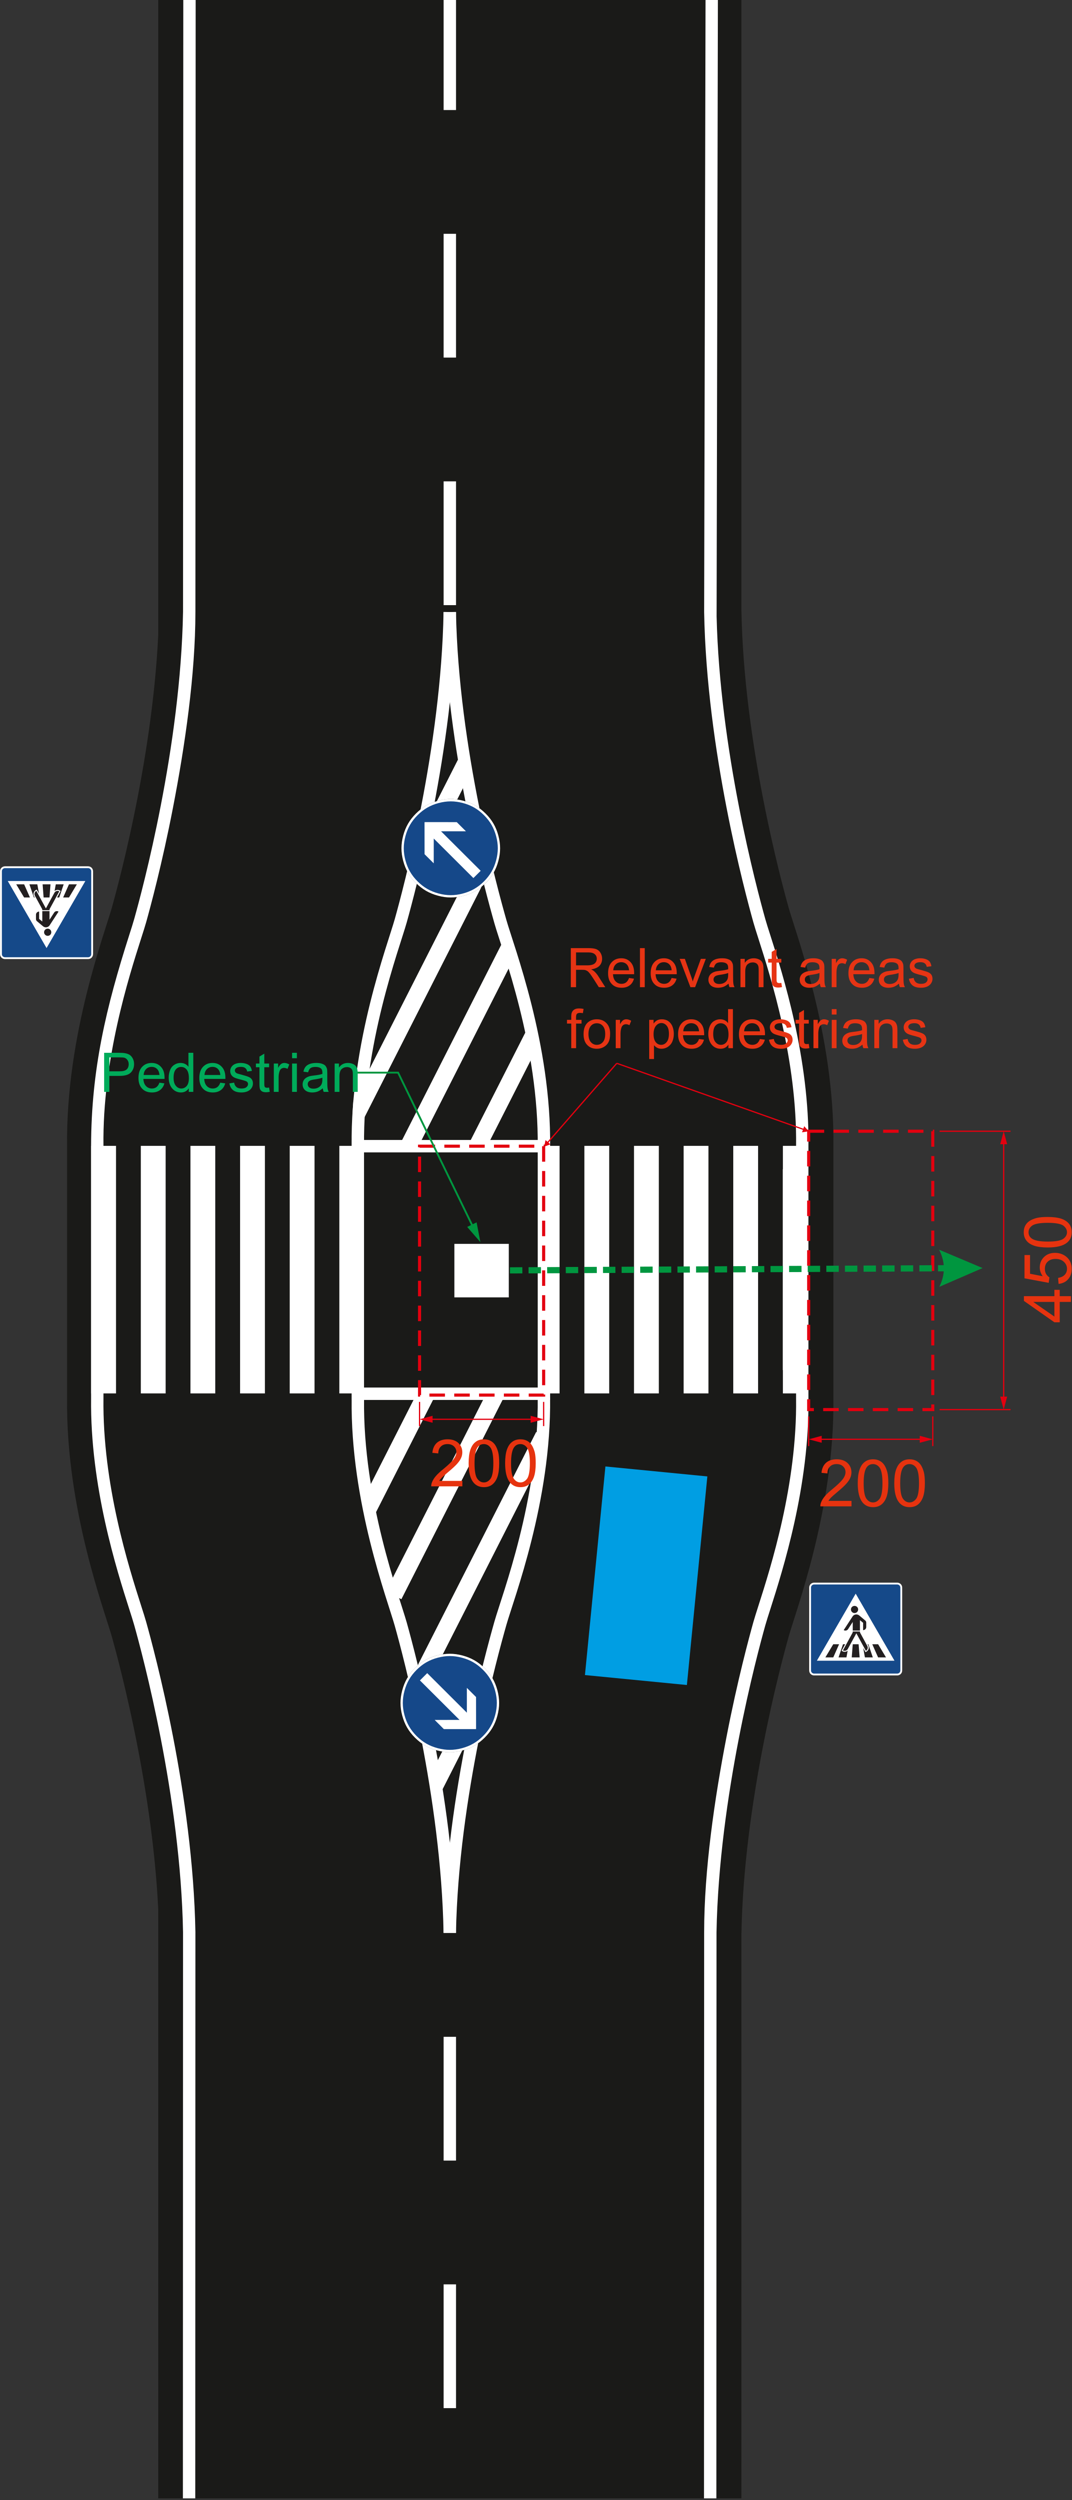 <?xml version="1.0" standalone="no"?>
<!DOCTYPE svg PUBLIC "-//W3C//DTD SVG 1.0//EN" "http://www.w3.org/TR/2001/REC-SVG-20010904/DTD/svg10.dtd">
<svg xmlns="http://www.w3.org/2000/svg" xmlns:xlink="http://www.w3.org/1999/xlink" id="body_1" width="312" height="727">

<rect width="100%" height="100%" fill="#333333" stroke="none"/>

<defs>
    <clipPath  id="1">

    <path id=""  clip-rule="evenodd" transform="matrix(1 0 0 1 0 0)"  d="M0 545L0 0L0 0L234 0L234 0L234 545L234 545L0 545z" />    </clipPath>
    <clipPath  id="2">

    <path id=""  clip-rule="evenodd" transform="matrix(1 0 0 1 0 0)"  d="M0 0L234 0L234 0L234 545L234 545L0 545z" />    </clipPath>
    <clipPath  id="3">

    <path id=""  clip-rule="evenodd" transform="matrix(1 0 0 1 0 0)"  d="M0 0L234 0L234 0L234 545L234 545L0 545z" />    </clipPath>
    <clipPath  id="4">

    <path id=""  clip-rule="evenodd" transform="matrix(1 0 0 1 0 0)"  d="M0 0L234 0L234 0L234 545L234 545L0 545z" />    </clipPath>
    <clipPath  id="5">

    <path id=""  clip-rule="evenodd" transform="matrix(1 0 0 1 0 0)"  d="M0 0L234 0L234 0L234 545L234 545L0 545z" />    </clipPath>
    <clipPath  id="6">

    <path id=""  clip-rule="evenodd" transform="matrix(1 0 0 1 0 0)"  d="M0 0L234 0L234 0L234 545L234 545L0 545z" />    </clipPath>
    <clipPath  id="7">

    <path id=""  clip-rule="evenodd" transform="matrix(1 0 0 1 0 0)"  d="M0 0L234 0L234 0L234 545L234 545L0 545z" />    </clipPath>
    <clipPath  id="8">

    <path id=""  clip-rule="evenodd" transform="matrix(1 0 0 1 0 0)"  d="M0 0L234 0L234 0L234 545L234 545L0 545z" />    </clipPath>
    <clipPath  id="9">

    <path id=""  clip-rule="evenodd" transform="matrix(1 0 0 1 0 0)"  d="M0 0L234 0L234 0L234 545L234 545L0 545z" />    </clipPath>
    <clipPath  id="10">

    <path id=""  clip-rule="evenodd" transform="matrix(1 0 0 1 0 0)"  d="M0 0L234 0L234 0L234 545L234 545L0 545z" />    </clipPath>
    <clipPath  id="11">

    <path id=""  clip-rule="evenodd" transform="matrix(1 0 0 1 0 0)"  d="M0 0L234 0L234 0L234 545L234 545L0 545z" />    </clipPath>
    <clipPath  id="12">

    <path id=""  clip-rule="evenodd" transform="matrix(1 0 0 1 0 0)"  d="M0 0L234 0L234 0L234 545L234 545L0 545z" />    </clipPath>
    <clipPath  id="13">

    <path id=""  clip-rule="evenodd" transform="matrix(1 0 0 1 0 0)"  d="M0 0L234 0L234 0L234 545L234 545L0 545z" />    </clipPath>
    <clipPath  id="14">

    <path id=""  clip-rule="evenodd" transform="matrix(1 0 0 1 0 0)"  d="M0 0L234 0L234 0L234 545L234 545L0 545z" />    </clipPath>
    <clipPath  id="15">

    <path id=""  clip-rule="evenodd" transform="matrix(1 0 0 1 0 0)"  d="M0 0L234 0L234 0L234 545L234 545L0 545z" />    </clipPath>
    <clipPath  id="16">

    <path id=""  clip-rule="evenodd" transform="matrix(1 0 0 1 0 0)"  d="M0 0L234 0L234 0L234 545L234 545L0 545z" />    </clipPath>
    <clipPath  id="17">

    <path id=""  clip-rule="evenodd" transform="matrix(1 0 0 1 0 0)"  d="M0 0L234 0L234 0L234 545L234 545L0 545z" />    </clipPath>
    <clipPath  id="18">

    <path id=""  clip-rule="evenodd" transform="matrix(1 0 0 1 0 0)"  d="M0 0L234 0L234 0L234 545L234 545L0 545z" />    </clipPath>
    <clipPath  id="19">

    <path id=""  clip-rule="evenodd" transform="matrix(1 0 0 1 0 0)"  d="M0 0L234 0L234 0L234 545L234 545L0 545z" />    </clipPath>
    <clipPath  id="20">

    <path id=""  clip-rule="evenodd" transform="matrix(1 0 0 1 0 0)"  d="M0 0L234 0L234 0L234 545L234 545L0 545z" />    </clipPath>
    <clipPath  id="21">

    <path id=""  clip-rule="evenodd" transform="matrix(1 0 0 1 0 0)"  d="M0 0L234 0L234 0L234 545L234 545L0 545z" />    </clipPath>
    <clipPath  id="22">

    <path id=""  clip-rule="evenodd" transform="matrix(1 0 0 1 0 0)"  d="M0 0L234 0L234 0L234 545L234 545L0 545z" />    </clipPath>
    <clipPath  id="23">

    <path id=""  clip-rule="evenodd" transform="matrix(1 0 0 1 0 0)"  d="M0 0L234 0L234 0L234 545L234 545L0 545z" />    </clipPath>
    <clipPath  id="24">

    <path id=""  clip-rule="evenodd" transform="matrix(1 0 0 1 0 0)"  d="M0 0L234 0L234 0L234 545L234 545L0 545z" />    </clipPath>
    <clipPath  id="25">

    <path id=""  clip-rule="evenodd" transform="matrix(1 0 0 1 0 0)"  d="M0 0L234 0L234 0L234 545L234 545L0 545z" />    </clipPath>
    <clipPath  id="26">

    <path id=""  clip-rule="evenodd" transform="matrix(1 0 0 1 0 0)"  d="M0 0L234 0L234 0L234 545L234 545L0 545z" />    </clipPath>
    <clipPath  id="27">

    <path id=""  clip-rule="evenodd" transform="matrix(1 0 0 1 0 0)"  d="M0 0L234 0L234 0L234 545L234 545L0 545z" />    </clipPath>
    <clipPath  id="28">

    <path id=""  clip-rule="evenodd" transform="matrix(1 0 0 1 0 0)"  d="M0 0L234 0L234 0L234 545L234 545L0 545z" />    </clipPath>
    <clipPath  id="29">

    <path id=""  clip-rule="evenodd" transform="matrix(1 0 0 1 0 0)"  d="M0 0L234 0L234 0L234 545L234 545L0 545z" />    </clipPath>
    <clipPath  id="30">

    <path id=""  clip-rule="evenodd" transform="matrix(1 0 0 1 0 0)"  d="M0 0L234 0L234 0L234 545L234 545L0 545z" />    </clipPath>
    <clipPath  id="31">

    <path id=""  clip-rule="evenodd" transform="matrix(1 0 0 1 0 0)"  d="M0 0L234 0L234 0L234 545L234 545L0 545z" />    </clipPath>
    <clipPath  id="32">

    <path id=""  clip-rule="evenodd" transform="matrix(1 0 0 1 0 0)"  d="M0 0L234 0L234 0L234 545L234 545L0 545z" />    </clipPath>
    <clipPath  id="33">

    <path id=""  clip-rule="evenodd" transform="matrix(1 0 0 1 0 0)"  d="M0 0L234 0L234 0L234 545L234 545L0 545z" />    </clipPath>
    <clipPath  id="34">

    <path id=""  clip-rule="evenodd" transform="matrix(1 0 0 1 0 0)"  d="M0 0L234 0L234 0L234 545L234 545L0 545z" />    </clipPath>
    <clipPath  id="35">

    <path id=""  clip-rule="evenodd" transform="matrix(1 0 0 1 0 0)"  d="M0 0L234 0L234 0L234 545L234 545L0 545z" />    </clipPath>
    <clipPath  id="36">

    <path id=""  clip-rule="evenodd" transform="matrix(1 0 0 1 0 0)"  d="M0 0L234 0L234 0L234 545L234 545L0 545z" />    </clipPath>
    <clipPath  id="37">

    <path id=""  clip-rule="evenodd" transform="matrix(1 0 0 1 0 0)"  d="M0 0L234 0L234 0L234 545L234 545L0 545z" />    </clipPath>
    <clipPath  id="38">

    <path id=""  clip-rule="evenodd" transform="matrix(1 0 0 1 0 0)"  d="M0 0L234 0L234 0L234 545L234 545L0 545z" />    </clipPath>
    <clipPath  id="39">

    <path id=""  clip-rule="evenodd" transform="matrix(1 0 0 1 0 0)"  d="M0 0L234 0L234 0L234 545L234 545L0 545z" />    </clipPath>
    <clipPath  id="40">

    <path id=""  clip-rule="evenodd" transform="matrix(1 0 0 1 0 0)"  d="M0 0L234 0L234 0L234 545L234 545L0 545z" />    </clipPath>
    <clipPath  id="41">

    <path id=""  clip-rule="evenodd" transform="matrix(1 0 0 1 0 0)"  d="M0 0L234 0L234 0L234 545L234 545L0 545z" />    </clipPath>
    <clipPath  id="42">

    <path id=""  clip-rule="evenodd" transform="matrix(1 0 0 1 0 0)"  d="M0 0L234 0L234 0L234 545L234 545L0 545z" />    </clipPath>
    <clipPath  id="43">

    <path id=""  clip-rule="evenodd" transform="matrix(1 0 0 1 0 0)"  d="M0 0L234 0L234 0L234 545L234 545L0 545z" />    </clipPath>
    <clipPath  id="44">

    <path id=""  clip-rule="evenodd" transform="matrix(1 0 0 1 0 0)"  d="M0 0L234 0L234 0L234 545L234 545L0 545z" />    </clipPath>
    <clipPath  id="45">

    <path id=""  clip-rule="evenodd" transform="matrix(1 0 0 1 0 0)"  d="M0 0L234 0L234 0L234 545L234 545L0 545z" />    </clipPath>
    <clipPath  id="46">

    <path id=""  clip-rule="evenodd" transform="matrix(1 0 0 1 0 0)"  d="M0 0L234 0L234 0L234 545L234 545L0 545z" />    </clipPath>
    <clipPath  id="47">

    <path id=""  clip-rule="evenodd" transform="matrix(1 0 0 1 0 0)"  d="M0 0L234 0L234 0L234 545L234 545L0 545z" />    </clipPath>
    <clipPath  id="48">

    <path id=""  clip-rule="evenodd" transform="matrix(1 0 0 1 0 0)"  d="M0 0L234 0L234 0L234 545L234 545L0 545z" />    </clipPath>
    <clipPath  id="49">

    <path id=""  clip-rule="evenodd" transform="matrix(1 0 0 1 0 0)"  d="M0 0L234 0L234 0L234 545L234 545L0 545z" />    </clipPath>
    <clipPath  id="50">

    <path id=""  clip-rule="evenodd" transform="matrix(1 0 0 1 0 0)"  d="M0 0L234 0L234 0L234 545L234 545L0 545z" />    </clipPath>
    <clipPath  id="51">

    <path id=""  clip-rule="evenodd" transform="matrix(1 0 0 1 0 0)"  d="M0 0L234 0L234 0L234 545L234 545L0 545z" />    </clipPath>
    <clipPath  id="52">

    <path id=""  clip-rule="evenodd" transform="matrix(1 0 0 1 0 0)"  d="M0 0L234 0L234 0L234 545L234 545L0 545z" />    </clipPath>
    <clipPath  id="53">

    <path id=""  clip-rule="evenodd" transform="matrix(1 0 0 1 0 0)"  d="M0 0L234 0L234 0L234 545L234 545L0 545z" />    </clipPath>
    <clipPath  id="54">

    <path id=""  clip-rule="evenodd" transform="matrix(1 0 0 1 0 0)"  d="M0 0L234 0L234 0L234 545L234 545L0 545z" />    </clipPath>
    <clipPath  id="55">

    <path id=""  clip-rule="evenodd" transform="matrix(1 0 0 1 0 0)"  d="M0 0L234 0L234 0L234 545L234 545L0 545z" />    </clipPath>
    <clipPath  id="56">

    <path id=""  clip-rule="evenodd" transform="matrix(1 0 0 1 0 0)"  d="M0 0L234 0L234 0L234 545L234 545L0 545z" />    </clipPath>
    <clipPath  id="57">

    <path id=""  clip-rule="evenodd" transform="matrix(1 0 0 1 0 0)"  d="M0 0L234 0L234 0L234 545L234 545L0 545z" />    </clipPath>
    <clipPath  id="58">

    <path id=""  clip-rule="evenodd" transform="matrix(1 0 0 1 0 0)"  d="M0 0L234 0L234 0L234 545L234 545L0 545z" />    </clipPath>
    <clipPath  id="59">

    <path id=""  clip-rule="evenodd" transform="matrix(1 0 0 1 0 0)"  d="M0 0L234 0L234 0L234 545L234 545L0 545z" />    </clipPath>
    <clipPath  id="60">

    <path id=""  clip-rule="evenodd" transform="matrix(1 0 0 1 0 0)"  d="M0 0L234 0L234 0L234 545L234 545L0 545z" />    </clipPath>
    <clipPath  id="61">

    <path id=""  clip-rule="evenodd" transform="matrix(1 0 0 1 0 0)"  d="M0 0L234 0L234 0L234 545L234 545L0 545z" />    </clipPath>
    <clipPath  id="62">

    <path id=""  clip-rule="evenodd" transform="matrix(1 0 0 1 0 0)"  d="M0 0L234 0L234 0L234 545L234 545L0 545z" />    </clipPath>
    <clipPath  id="63">

    <path id=""  clip-rule="evenodd" transform="matrix(1 0 0 1 0 0)"  d="M0 0L234 0L234 0L234 545L234 545L0 545z" />    </clipPath>
    <clipPath  id="64">

    <path id=""  clip-rule="evenodd" transform="matrix(1 0 0 1 0 0)"  d="M0 0L234 0L234 0L234 545L234 545L0 545z" />    </clipPath>
    <clipPath  id="65">

    <path id=""  clip-rule="evenodd" transform="matrix(1 0 0 1 0 0)"  d="M0 0L234 0L234 0L234 545L234 545L0 545z" />    </clipPath>
    <clipPath  id="66">

    <path id=""  clip-rule="evenodd" transform="matrix(1 0 0 1 0 0)"  d="M0 0L234 0L234 0L234 545L234 545L0 545z" />    </clipPath>
    <clipPath  id="67">

    <path id=""  clip-rule="evenodd" transform="matrix(1 0 0 1 0 0)"  d="M0 0L234 0L234 0L234 545L234 545L0 545z" />    </clipPath>
    <clipPath  id="68">

    <path id=""  clip-rule="evenodd" transform="matrix(1 0 0 1 0 0)"  d="M0 0L234 0L234 0L234 545L234 545L0 545z" />    </clipPath>
    <clipPath  id="69">

    <path id=""  clip-rule="evenodd" transform="matrix(1 0 0 1 0 0)"  d="M0 0L234 0L234 0L234 545L234 545L0 545z" />    </clipPath>
    <clipPath  id="70">

    <path id=""  clip-rule="evenodd" transform="matrix(1 0 0 1 0 0)"  d="M0 0L234 0L234 0L234 545L234 545L0 545z" />    </clipPath>
    <clipPath  id="71">

    <path id=""  clip-rule="evenodd" transform="matrix(1 0 0 1 0 0)"  d="M0 0L234 0L234 0L234 545L234 545L0 545z" />    </clipPath>
    <clipPath  id="72">

    <path id=""  clip-rule="evenodd" transform="matrix(1 0 0 1 0 0)"  d="M0 0L234 0L234 0L234 545L234 545L0 545z" />    </clipPath>
    <clipPath  id="73">

    <path id=""  clip-rule="evenodd" transform="matrix(1 0 0 1 0 0)"  d="M0 0L234 0L234 0L234 545L234 545L0 545z" />    </clipPath>
    <clipPath  id="74">

    <path id=""  clip-rule="evenodd" transform="matrix(1 0 0 1 0 0)"  d="M0 0L234 0L234 0L234 545L234 545L0 545z" />    </clipPath>
    <clipPath  id="75">

    <path id=""  clip-rule="evenodd" transform="matrix(1 0 0 1 0 0)"  d="M0 0L234 0L234 0L234 545L234 545L0 545z" />    </clipPath>
    <clipPath  id="76">

    <path id=""  clip-rule="evenodd" transform="matrix(1 0 0 1 0 0)"  d="M0 0L234 0L234 0L234 545L234 545L0 545z" />    </clipPath>
    <clipPath  id="77">

    <path id=""  clip-rule="evenodd" transform="matrix(1 0 0 1 0 0)"  d="M0 0L234 0L234 0L234 545L234 545L0 545z" />    </clipPath>
    <clipPath  id="78">

    <path id=""  clip-rule="evenodd" transform="matrix(1 0 0 1 0 0)"  d="M0 0L234 0L234 0L234 545L234 545L0 545z" />    </clipPath>
    <clipPath  id="79">

    <path id=""  clip-rule="evenodd" transform="matrix(1 0 0 1 0 0)"  d="M0 0L234 0L234 0L234 545L234 545L0 545z" />    </clipPath>
    <clipPath  id="80">

    <path id=""  clip-rule="evenodd" transform="matrix(1 0 0 1 0 0)"  d="M0 0L234 0L234 0L234 545L234 545L0 545z" />    </clipPath>
</defs>

<g transform="matrix(1.333 0 0 1.333 0 0)">
	<g clip-path="url(#1)" >
		<g clip-path="url(#2)" >
    <path id=""  transform="matrix(1 0 0 -1 0 545)"  d="M34.551 545L161.875 545L161.875 545L161.875 0L161.875 0L34.551 0z" stroke="none" fill="#1A1A18" fill-rule="nonzero" />
		</g>
		<g clip-path="url(#3)" >
    <path id=""  transform="matrix(1 0 0 -1 0 545)"  d="M151.73 123.476C 152.266 153.325 160.598 184.258 162.434 190.805C 164.027 196.504 172.086 217.641 171.805 239.965L171.805 239.965L171.805 295C 172.086 317.325 164.027 338.461 162.434 344.16C 160.598 350.707 152.266 381.64 151.73 411.485" stroke="#1A1A18" stroke-width="20.317" stroke-linejoin="miter" fill="none" />
		</g>
		<g clip-path="url(#4)" >
    <path id=""  transform="matrix(1 0 0 -1 0 545)"  d="M44.879 411.485C 44.344 381.64 36.008 350.707 34.176 344.16C 32.578 338.461 24.523 317.325 24.805 295L24.805 295L24.805 239.965C 24.523 217.641 32.578 196.504 34.176 190.805C 36.008 184.258 44.344 153.325 44.879 123.476" stroke="#1A1A18" stroke-width="20.317" stroke-linejoin="miter" fill="none" />
		</g>
		<g clip-path="url(#5)" >
    <path id=""  transform="matrix(1 0 0 -1 0 545)"  d="M96.859 46.684L99.566 46.684L99.566 46.684L99.566 19.684L99.566 19.684L96.859 19.684zM96.859 100.684L99.566 100.684L99.566 100.684L99.566 73.684L99.566 73.684L96.859 73.684zM96.859 439.996L99.566 439.996L99.566 439.996L99.566 412.992L99.566 412.992L96.859 412.992zM96.859 493.996L99.566 493.996L99.566 493.996L99.566 466.996L99.566 466.996L96.859 466.996zM96.859 545L99.566 545L99.566 545L99.566 520.996L99.566 520.996L96.859 520.996z" stroke="none" fill="#FFFFFF" fill-rule="nonzero" />
		</g>
		<g clip-path="url(#6)" >
    <path id=""  transform="matrix(1 0 0 -1 0 545)"  d="M94.645 154.961L106.539 178.371" stroke="#FFFFFF" stroke-width="3.793" stroke-linejoin="miter" fill="none" />
		</g>
		<g clip-path="url(#7)" >
    <path id=""  transform="matrix(1 0 0 -1 0 545)"  d="M42.633 0L39.934 0L39.934 0L39.965 123.484C 39.699 138.301 37.492 153.422 35.121 165.652C 32.75 177.902 30.223 187.223 29.309 190.477C 29.066 191.34 28.699 192.5 28.234 193.945C 25.5 202.5 19.652 220.781 19.891 239.992L19.891 239.992L19.887 295.027C 19.934 311.816 23.184 325.285 28.234 341.074C 28.699 342.52 29.066 343.68 29.309 344.547C 30.223 347.801 32.75 357.117 35.121 369.367C 37.492 381.598 39.699 396.719 39.965 411.535L39.965 411.535L40.02 545L40.02 545L42.719 545L42.719 545L42.664 411.516C 42.664 397.875 40.379 382.285 37.777 368.859C 35.391 356.547 32.836 347.121 31.914 343.828C 31.68 343 31.293 341.781 30.805 340.262C 28.113 331.836 22.352 313.832 22.59 295.043L22.59 295.043L22.59 239.977C 22.352 221.187 28.113 203.184 30.805 194.758C 31.293 193.238 31.68 192.023 31.914 191.191C 32.836 187.898 35.391 178.477 37.777 166.16C 40.168 153.828 42.395 138.559 42.664 123.527z" stroke="none" fill="#FFFFFF" fill-rule="nonzero" />
		</g>
		<g clip-path="url(#8)" >
    <path id=""  transform="matrix(1 0 0 -1 0 545)"  d="M156.441 123.453L156.41 0L156.41 0L153.711 0L153.711 0L153.742 123.473C 153.742 137.113 156.027 152.703 158.629 166.125C 161.012 178.441 163.57 187.867 164.492 191.16C 164.723 191.988 165.113 193.207 165.598 194.727C 168.293 203.148 174.051 221.156 173.816 239.945L173.816 239.945L173.816 295.012C 174.051 313.801 168.293 331.805 165.598 340.227C 165.113 341.746 164.723 342.965 164.492 343.793C 163.57 347.09 161.012 356.512 158.629 368.828C 156.238 381.16 154.012 396.43 153.742 411.461L153.742 411.461L154.047 545L154.047 545L156.742 545L156.742 545L156.461 410.547C 156.801 396.035 158.965 381.301 161.285 369.332C 163.656 357.082 166.184 347.766 167.094 344.512C 167.336 343.648 167.707 342.488 168.172 341.039C 170.906 332.484 176.754 314.207 176.512 294.996L176.512 294.996L176.512 239.961C 176.754 220.746 170.906 202.469 168.172 193.914C 167.707 192.465 167.336 191.305 167.094 190.441C 166.184 187.187 163.656 177.871 161.285 165.621C 158.914 153.387 156.707 138.27 156.441 123.453" stroke="none" fill="#FFFFFF" fill-rule="nonzero" />
		</g>
		<g clip-path="url(#9)" >
    <path id=""  transform="matrix(1 0 0 -1 0 545)"  d="M90.953 177.043L118.758 231.766" stroke="#FFFFFF" stroke-width="3.793" stroke-linejoin="miter" fill="none" />
		</g>
		<g clip-path="url(#10)" >
    <path id=""  transform="matrix(1 0 0 -1 0 545)"  d="M85.945 197L109.164 242.695" stroke="#FFFFFF" stroke-width="3.793" stroke-linejoin="miter" fill="none" />
		</g>
		<g clip-path="url(#11)" >
    <path id=""  transform="matrix(1 0 0 -1 0 545)"  d="M79.273 213.75L93.227 241.211" stroke="#FFFFFF" stroke-width="3.793" stroke-linejoin="miter" fill="none" />
		</g>
		<g clip-path="url(#12)" >
    <path id=""  transform="matrix(1 0 0 -1 0 545)"  d="M103.511 293.562L116.394 318.91" stroke="#FFFFFF" stroke-width="3.793" stroke-linejoin="miter" fill="none" />
		</g>
		<g clip-path="url(#13)" >
    <path id=""  transform="matrix(1 0 0 -1 0 545)"  d="M88.586 293.676L111.129 338.043" stroke="#FFFFFF" stroke-width="3.793" stroke-linejoin="miter" fill="none" />
		</g>
		<g clip-path="url(#14)" >
    <path id=""  transform="matrix(1 0 0 -1 0 545)"  d="M77.664 301.676L106.125 357.684" stroke="#FFFFFF" stroke-width="3.793" stroke-linejoin="miter" fill="none" />
		</g>
		<g clip-path="url(#15)" >
    <path id=""  transform="matrix(1 0 0 -1 0 545)"  d="M89.328 354.121L102.117 379.289" stroke="#FFFFFF" stroke-width="3.793" stroke-linejoin="miter" fill="none" />
		</g>
		<g clip-path="url(#16)" >
    <path id=""  transform="matrix(1 0 0 -1 0 545)"  d="M100.613 123.356C 101.152 153.199 109.82 184.379 111.676 190.93C 113.289 196.625 121.445 217.762 121.16 240.087" stroke="#1A1A18" stroke-width="2.709" stroke-linejoin="miter" fill="none" />
		</g>
		<g clip-path="url(#17)" >
    <path id=""  transform="matrix(1 0 0 -1 0 545)"  d="M96.051 123.356C 95.512 153.199 86.844 184.379 84.988 190.93C 83.375 196.625 75.219 217.762 75.504 240.087" stroke="#1A1A18" stroke-width="2.709" stroke-linejoin="miter" fill="none" />
		</g>
		<g clip-path="url(#18)" >
    <path id=""  transform="matrix(1 0 0 -1 0 545)"  d="M100.613 412.914C 101.152 383.07 109.82 351.89 111.676 345.344C 113.289 339.645 121.445 318.508 121.16 296.183" stroke="#1A1A18" stroke-width="2.709" stroke-linejoin="miter" fill="none" />
		</g>
		<g clip-path="url(#19)" >
    <path id=""  transform="matrix(1 0 0 -1 0 545)"  d="M96.051 412.914C 95.512 383.07 86.844 351.89 84.988 345.344C 83.375 339.645 75.219 318.508 75.504 296.183" stroke="#1A1A18" stroke-width="2.709" stroke-linejoin="miter" fill="none" />
		</g>
		<g clip-path="url(#20)" >
    <path id=""  transform="matrix(1 0 0 -1 0 545)"  d="M98.203 123.356C 97.668 153.199 89.336 184.137 87.504 190.684C 85.906 196.379 77.852 217.52 78.133 239.844" stroke="#FFFFFF" stroke-width="2.709" stroke-linejoin="miter" fill="none" />
		</g>
		<g clip-path="url(#21)" >
    <path id=""  transform="matrix(1 0 0 -1 0 545)"  d="M98.203 123.356C 98.746 153.199 107.41 184.379 109.266 190.93C 110.883 196.625 119.035 217.762 118.754 240.087" stroke="#FFFFFF" stroke-width="2.709" stroke-linejoin="miter" fill="none" />
		</g>
		<g clip-path="url(#22)" >
    <path id=""  transform="matrix(1 0 0 -1 0 545)"  d="M98.203 411.485C 97.668 381.64 89.336 350.707 87.504 344.16C 85.906 338.461 77.852 317.325 78.133 295" stroke="#FFFFFF" stroke-width="2.709" stroke-linejoin="miter" fill="none" />
		</g>
		<g clip-path="url(#23)" >
    <path id=""  transform="matrix(1 0 0 -1 0 545)"  d="M98.203 411.485C 98.746 381.64 107.41 350.461 109.266 343.914C 110.883 338.215 119.035 317.078 118.754 294.754" stroke="#FFFFFF" stroke-width="2.709" stroke-linejoin="miter" fill="none" />
		</g>
		<g clip-path="url(#24)" >
    <path id=""  transform="matrix(1 0 0 -1 0 545)"  d="M173.645 289.946L173.645 246.13" stroke="#FFFFFF" stroke-width="5.418" stroke-linejoin="miter" fill="none" />
		</g>
		<g clip-path="url(#25)" >
    <path id=""  transform="matrix(1 0 0 -1 0 545)"  d="M173.645 289.946L173.645 246.13" stroke="#FFFFFF" stroke-width="5.418" stroke-linejoin="miter" fill="none" />
		</g>
		<g clip-path="url(#26)" >
    <path id=""  transform="matrix(1 0 0 -1 0 545)"  d="M173.645 295.039L173.645 241.039" stroke="#FFFFFF" stroke-width="5.418" stroke-linejoin="miter" fill="none" />
		</g>
		<g clip-path="url(#27)" >
    <path id=""  transform="matrix(1 0 0 -1 0 545)"  d="M162.809 295.039L162.809 241.039" stroke="#FFFFFF" stroke-width="5.418" stroke-linejoin="miter" fill="none" />
		</g>
		<g clip-path="url(#28)" >
    <path id=""  transform="matrix(1 0 0 -1 0 545)"  d="M151.973 295.039L151.973 241.039" stroke="#FFFFFF" stroke-width="5.418" stroke-linejoin="miter" fill="none" />
		</g>
		<g clip-path="url(#29)" >
    <path id=""  transform="matrix(1 0 0 -1 0 545)"  d="M141.137 295.039L141.137 241.039" stroke="#FFFFFF" stroke-width="5.418" stroke-linejoin="miter" fill="none" />
		</g>
		<g clip-path="url(#30)" >
    <path id=""  transform="matrix(1 0 0 -1 0 545)"  d="M130.301 295.039L130.301 241.039" stroke="#FFFFFF" stroke-width="5.418" stroke-linejoin="miter" fill="none" />
		</g>
		<g clip-path="url(#31)" >
    <path id=""  transform="matrix(1 0 0 -1 0 545)"  d="M119.465 295.039L119.465 241.039" stroke="#FFFFFF" stroke-width="5.418" stroke-linejoin="miter" fill="none" />
		</g>
		<g clip-path="url(#32)" >
    <path id=""  transform="matrix(1 0 0 -1 0 545)"  d="M108.629 295.039L108.629 241.039" stroke="#FFFFFF" stroke-width="5.418" stroke-linejoin="miter" fill="none" />
		</g>
		<g clip-path="url(#33)" >
    <path id=""  transform="matrix(1 0 0 -1 0 545)"  d="M97.793 295.039L97.793 241.039" stroke="#FFFFFF" stroke-width="5.418" stroke-linejoin="miter" fill="none" />
		</g>
		<g clip-path="url(#34)" >
    <path id=""  transform="matrix(1 0 0 -1 0 545)"  d="M98.473 289.946L98.473 246.13" stroke="#FFFFFF" stroke-width="5.418" stroke-linejoin="miter" fill="none" />
		</g>
		<g clip-path="url(#35)" >
    <path id=""  transform="matrix(1 0 0 -1 0 545)"  d="M98.473 289.946L98.473 246.13" stroke="#FFFFFF" stroke-width="5.418" stroke-linejoin="miter" fill="none" />
		</g>
		<g clip-path="url(#36)" >
    <path id=""  transform="matrix(1 0 0 -1 0 545)"  d="M98.473 295.039L98.473 241.039" stroke="#FFFFFF" stroke-width="5.418" stroke-linejoin="miter" fill="none" />
		</g>
		<g clip-path="url(#37)" >
    <path id=""  transform="matrix(1 0 0 -1 0 545)"  d="M87.637 295.039L87.637 241.039" stroke="#FFFFFF" stroke-width="5.418" stroke-linejoin="miter" fill="none" />
		</g>
		<g clip-path="url(#38)" >
    <path id=""  transform="matrix(1 0 0 -1 0 545)"  d="M76.801 295.039L76.801 241.039" stroke="#FFFFFF" stroke-width="5.418" stroke-linejoin="miter" fill="none" />
		</g>
		<g clip-path="url(#39)" >
    <path id=""  transform="matrix(1 0 0 -1 0 545)"  d="M65.965 295.039L65.965 241.039" stroke="#FFFFFF" stroke-width="5.418" stroke-linejoin="miter" fill="none" />
		</g>
		<g clip-path="url(#40)" >
    <path id=""  transform="matrix(1 0 0 -1 0 545)"  d="M55.129 295.039L55.129 241.039" stroke="#FFFFFF" stroke-width="5.418" stroke-linejoin="miter" fill="none" />
		</g>
		<g clip-path="url(#41)" >
    <path id=""  transform="matrix(1 0 0 -1 0 545)"  d="M44.293 295.039L44.293 241.039" stroke="#FFFFFF" stroke-width="5.418" stroke-linejoin="miter" fill="none" />
		</g>
		<g clip-path="url(#42)" >
    <path id=""  transform="matrix(1 0 0 -1 0 545)"  d="M33.457 295.039L33.457 241.039" stroke="#FFFFFF" stroke-width="5.418" stroke-linejoin="miter" fill="none" />
		</g>
		<g clip-path="url(#43)" >
    <path id=""  transform="matrix(1 0 0 -1 0 545)"  d="M22.621 295.039L22.621 241.039" stroke="#FFFFFF" stroke-width="5.418" stroke-linejoin="miter" fill="none" />
		</g>
		<g clip-path="url(#44)" >
    <path id=""  transform="matrix(1 0 0 -1 0 545)"  d="M78.125 294.969L118.758 294.969L118.758 294.969L118.758 240.966L118.758 240.966L78.125 240.966z" stroke="#FFFFFF" stroke-width="2.709" stroke-linejoin="miter" fill="#1A1A18" fill-rule="evenodd" />
		</g>
		<g clip-path="url(#45)" >
    <path id=""  transform="matrix(1 0 0 -1 0 545)"  d="M90.609 165.934C 89.211 167.328 88.34 168.832 87.828 170.738C 87.316 172.645 87.313 174.383 87.828 176.289C 88.34 178.191 89.211 179.695 90.609 181.09C 92.012 182.484 93.516 183.352 95.43 183.863C 97.34 184.375 99.082 184.375 100.996 183.863C 102.906 183.352 104.414 182.484 105.816 181.09C 107.215 179.695 108.086 178.191 108.598 176.289C 109.109 174.383 109.109 172.645 108.598 170.738C 108.086 168.832 107.215 167.332 105.816 165.937C 104.414 164.539 102.906 163.672 100.996 163.16C 99.082 162.652 97.344 162.652 95.43 163.16C 93.516 163.672 92.012 164.539 90.609 165.934M90.598 165.922C 92 164.527 93.508 163.656 95.426 163.145C 97.34 162.633 99.086 162.633 101 163.145C 102.914 163.656 104.426 164.527 105.828 165.922C 107.23 167.32 108.102 168.824 108.617 170.734C 109.129 172.645 109.129 174.383 108.613 176.293C 108.102 178.199 107.23 179.707 105.828 181.102C 104.426 182.5 102.914 183.371 101 183.883C 99.086 184.395 97.34 184.395 95.426 183.883C 93.512 183.371 92 182.5 90.598 181.102C 89.195 179.707 88.324 178.199 87.809 176.293C 87.297 174.383 87.297 172.645 87.809 170.734C 88.324 168.824 89.195 167.32 90.598 165.922z" stroke="none" fill="#000000" fill-rule="evenodd" />
		</g>
		<g clip-path="url(#46)" >
    <path id=""  transform="matrix(1 0 0 -1 0 545)"  d="M90.609 181.09C 89.211 179.695 88.34 178.191 87.828 176.289C 87.313 174.383 87.316 172.645 87.828 170.738C 88.34 168.832 89.211 167.328 90.609 165.934C 92.012 164.539 93.516 163.672 95.43 163.16C 97.344 162.652 99.082 162.652 100.996 163.16C 102.906 163.672 104.414 164.539 105.816 165.937C 107.215 167.332 108.086 168.832 108.598 170.738C 109.109 172.645 109.109 174.383 108.598 176.289C 108.086 178.191 107.215 179.695 105.816 181.09C 104.414 182.484 102.906 183.352 100.996 183.863C 99.082 184.375 97.34 184.375 95.43 183.863C 93.516 183.352 92.012 182.484 90.609 181.09" stroke="none" fill="#FFFFFF" fill-rule="evenodd" />
		</g>
		<g clip-path="url(#47)" >
    <path id=""  transform="matrix(1 0 0 -1 0 545)"  d="M90.965 180.734C 89.633 179.406 88.801 177.973 88.313 176.156C 87.824 174.34 87.824 172.684 88.313 170.867C 88.801 169.051 89.633 167.617 90.965 166.289C 92.301 164.957 93.738 164.133 95.559 163.645C 97.383 163.16 99.043 163.16 100.867 163.645C 102.688 164.133 104.125 164.961 105.461 166.289C 106.793 167.617 107.625 169.051 108.113 170.867C 108.602 172.684 108.602 174.34 108.113 176.156C 107.625 177.973 106.793 179.406 105.461 180.734C 104.125 182.066 102.688 182.895 100.863 183.379C 99.043 183.867 97.383 183.867 95.559 183.379C 93.738 182.895 92.301 182.066 90.965 180.734" stroke="none" fill="#154889" fill-rule="evenodd" />
		</g>
		<g clip-path="url(#48)" >
    <path id=""  transform="matrix(1 0 0 -1 0 545)"  d="M94.906 169.809L100.336 169.812L100.336 169.812L91.688 178.43L91.688 178.43L93.277 180.016L93.277 180.016L101.934 171.387L101.934 171.387L101.934 176.801L101.934 176.801L103.938 174.805L103.938 174.805L103.945 167.805L103.945 167.805L103.602 168.156L103.602 168.156L103.934 167.809L103.934 167.809L96.906 167.812z" stroke="none" fill="#FFFFFF" fill-rule="nonzero" />
		</g>
		<g clip-path="url(#49)" >
    <path id=""  transform="matrix(1 0 0 -1 0 545)"  d="M106.023 367.535C 107.426 366.141 108.297 364.637 108.809 362.73C 109.32 360.824 109.32 359.09 108.809 357.184C 108.297 355.277 107.426 353.773 106.023 352.379C 104.625 350.984 103.117 350.117 101.207 349.605C 99.293 349.094 97.551 349.094 95.641 349.605C 93.727 350.117 92.219 350.984 90.82 352.379C 89.422 353.773 88.551 355.277 88.039 357.184C 87.523 359.09 87.527 360.824 88.035 362.73C 88.551 364.637 89.422 366.137 90.82 367.535C 92.219 368.93 93.727 369.797 95.641 370.309C 97.551 370.816 99.293 370.816 101.207 370.309C 103.117 369.797 104.625 368.93 106.023 367.535M106.039 367.547C 104.637 368.945 103.125 369.812 101.211 370.324C 99.297 370.836 97.551 370.836 95.633 370.324C 93.719 369.812 92.211 368.945 90.809 367.547C 89.406 366.148 88.535 364.645 88.02 362.734C 87.508 360.828 87.508 359.086 88.02 357.176C 88.535 355.27 89.406 353.766 90.809 352.367C 92.211 350.969 93.719 350.102 95.637 349.59C 97.551 349.078 99.297 349.078 101.211 349.59C 103.125 350.102 104.637 350.969 106.039 352.367C 107.438 353.762 108.313 355.27 108.824 357.18C 109.34 359.086 109.34 360.828 108.824 362.734C 108.313 364.645 107.438 366.148 106.039 367.547z" stroke="none" fill="#000000" fill-rule="evenodd" />
		</g>
		<g clip-path="url(#50)" >
    <path id=""  transform="matrix(1 0 0 -1 0 545)"  d="M106.023 352.379C 107.426 353.773 108.297 355.277 108.809 357.184C 109.32 359.09 109.32 360.824 108.809 362.73C 108.297 364.637 107.426 366.141 106.023 367.535C 104.625 368.93 103.117 369.797 101.207 370.309C 99.293 370.82 97.551 370.82 95.641 370.309C 93.727 369.797 92.219 368.93 90.82 367.535C 89.422 366.137 88.551 364.637 88.035 362.73C 87.527 360.824 87.523 359.09 88.039 357.184C 88.551 355.277 89.422 353.773 90.82 352.379C 92.219 350.984 93.727 350.117 95.641 349.605C 97.551 349.094 99.293 349.094 101.207 349.605C 103.117 350.117 104.625 350.984 106.023 352.379" stroke="none" fill="#FFFFFF" fill-rule="evenodd" />
		</g>
		<g clip-path="url(#51)" >
    <path id=""  transform="matrix(1 0 0 -1 0 545)"  d="M105.672 352.734C 107.004 354.062 107.836 355.496 108.32 357.312C 108.813 359.129 108.813 360.785 108.324 362.602C 107.836 364.418 107.004 365.852 105.668 367.18C 104.336 368.512 102.898 369.336 101.078 369.824C 99.254 370.309 97.594 370.309 95.77 369.824C 93.949 369.336 92.508 368.512 91.176 367.18C 89.84 365.852 89.012 364.418 88.523 362.602C 88.035 360.785 88.035 359.129 88.523 357.312C 89.012 355.496 89.84 354.062 91.176 352.734C 92.508 351.402 93.949 350.574 95.77 350.09C 97.594 349.602 99.254 349.602 101.074 350.09C 102.898 350.574 104.336 351.402 105.672 352.734" stroke="none" fill="#154889" fill-rule="evenodd" />
		</g>
		<g clip-path="url(#52)" >
    <path id=""  transform="matrix(1 0 0 -1 0 545)"  d="M101.73 363.66L96.301 363.656L96.301 363.656L104.949 355.039L104.949 355.039L103.359 353.457L103.359 353.457L94.703 362.082L94.703 362.082L94.699 356.668L94.699 356.668L92.699 358.664L92.699 358.664L92.691 365.664L92.691 365.664L93.035 365.312L93.035 365.312L92.703 365.664L92.703 365.664L99.73 365.656z" stroke="none" fill="#FFFFFF" fill-rule="nonzero" />
		</g>
		<g clip-path="url(#53)" >
    <path id=""  transform="matrix(1 0 0 -1 0 545)"  d="M177.754 179.511C 177.156 179.511 176.668 179.996 176.668 180.594L176.668 180.594L176.668 198.684C 176.668 199.277 177.156 199.762 177.754 199.762L177.754 199.762L195.902 199.762C 196.5 199.762 196.988 199.277 196.988 198.684L196.988 198.684L196.988 180.594C 196.988 179.996 196.5 179.511 195.902 179.511z" stroke="#231F20" stroke-width="0.01" stroke-linejoin="miter" fill="#FFFFFF" fill-rule="nonzero" />
		</g>
		<g clip-path="url(#54)" >
    <path id=""  transform="matrix(1 0 0 -1 0 545)"  d="M178.359 182.73L195.297 182.73L195.297 182.73L186.828 197.352zM177.754 179.918C 177.379 179.918 177.074 180.219 177.074 180.594L177.074 180.594L177.074 198.684C 177.074 199.055 177.379 199.359 177.754 199.359L177.754 199.359L195.902 199.359C 196.277 199.359 196.582 199.055 196.582 198.684L196.582 198.684L196.582 180.594C 196.582 180.219 196.277 179.918 195.902 179.918z" stroke="none" fill="#154989" fill-rule="nonzero" />
		</g>
		<g clip-path="url(#55)" >
    <path id=""  transform="matrix(1 0 0 -1 0 545)"  d="M187.367 193.906C 187.367 193.473 187.012 193.121 186.578 193.121C 186.145 193.121 185.793 193.473 185.793 193.906C 185.793 194.34 186.145 194.687 186.578 194.687C 187.012 194.687 187.367 194.34 187.367 193.906M187.758 191.57L187.758 189.297L187.758 189.297L186.184 189.297L186.184 189.297L186.184 191.176L186.184 191.176L185.164 189.609C 185.035 189.414 184.816 189.297 184.586 189.297C 184.453 189.297 184.32 189.336 184.211 189.406L184.211 189.406L186.148 192.379C 186.328 192.656 186.641 192.824 186.973 192.824C 187.203 192.824 187.426 192.746 187.605 192.598L187.605 192.598L188.926 191.492C 189.059 191.379 189.137 191.215 189.137 191.039L189.137 191.039L189.137 190.082C 189.137 189.703 188.828 189.395 188.449 189.395L188.449 189.395L188.449 190.996zM186.973 188.703L185.113 185.293C 184.977 185.039 184.711 184.883 184.422 184.883C 184.289 184.883 184.16 184.914 184.047 184.977L184.047 184.977L186.137 188.816C 186.168 188.875 186.184 188.937 186.184 189.004L186.184 189.004L186.184 189.102L186.184 189.102L187.758 189.102L187.758 189.102L187.758 189.004C 187.758 188.937 187.777 188.875 187.809 188.816L187.809 188.816L189.371 185.945C 189.434 185.832 189.465 185.703 189.465 185.574C 189.465 185.285 189.309 185.02 189.055 184.883zM191.723 183.449L190.453 186.316L190.453 186.316L191.73 186.316L191.73 186.316L193.449 183.449zM188.844 183.449L188.469 185.508L188.469 185.508L188.969 184.59L188.969 184.59L189.156 184.695C 189.48 184.867 189.68 185.207 189.68 185.574C 189.68 185.738 189.641 185.902 189.559 186.051L189.559 186.051L189.414 186.316L189.414 186.316L189.598 186.316L189.598 186.316L190.57 183.449zM185.965 183.449L186.188 186.316L186.188 186.316L187.469 186.316L187.469 186.316L187.691 183.449zM183.086 183.449L184.059 186.316L184.059 186.316L184.531 186.316L184.531 186.316L183.754 184.891L183.754 184.891L183.945 184.789C 184.09 184.711 184.254 184.668 184.422 184.668C 184.664 184.668 184.898 184.754 185.078 184.914L185.078 184.914L184.813 183.449zM180.207 183.449L181.926 186.316L181.926 186.316L183.203 186.316L183.203 186.316L181.934 183.449z" stroke="none" fill="#231F20" fill-rule="nonzero" />
		</g>
		<g clip-path="url(#56)" >
    <path id=""  transform="matrix(1 0 0 -1 0 545)"  d="M19.238 356.028C 19.836 356.028 20.324 355.547 20.324 354.949L20.324 354.949L20.324 336.859C 20.324 336.262 19.836 335.778 19.238 335.778L19.238 335.778L1.09 335.778C 0.492 335.778 0.004 336.262 0.004 336.859L0.004 336.859L0.004 354.949C 0.004 355.547 0.492 356.028 1.09 356.028z" stroke="#231F20" stroke-width="0.01" stroke-linejoin="miter" fill="#FFFFFF" fill-rule="nonzero" />
		</g>
		<g clip-path="url(#57)" >
    <path id=""  transform="matrix(1 0 0 -1 0 545)"  d="M18.633 352.809L1.695 352.809L1.695 352.809L10.164 338.191zM19.238 355.625C 19.613 355.625 19.918 355.32 19.918 354.949L19.918 354.949L19.918 336.859C 19.918 336.484 19.613 336.184 19.238 336.184L19.238 336.184L1.09 336.184C 0.715 336.184 0.41 336.484 0.41 336.859L0.41 336.859L0.41 354.949C 0.41 355.32 0.715 355.625 1.09 355.625z" stroke="none" fill="#154989" fill-rule="nonzero" />
		</g>
		<g clip-path="url(#58)" >
    <path id=""  transform="matrix(1 0 0 -1 0 545)"  d="M9.625 341.637C 9.625 342.07 9.98 342.422 10.414 342.422C 10.848 342.422 11.199 342.07 11.199 341.637C 11.199 341.203 10.848 340.852 10.414 340.852C 9.98 340.852 9.625 341.203 9.625 341.637M9.234 343.969L9.234 346.246L9.234 346.246L10.809 346.246L10.809 346.246L10.809 344.363L10.809 344.363L11.828 345.934C 11.957 346.129 12.172 346.246 12.406 346.246C 12.539 346.246 12.672 346.207 12.781 346.133L12.781 346.133L10.844 343.16C 10.664 342.883 10.352 342.715 10.02 342.715C 9.789 342.715 9.566 342.797 9.387 342.945L9.387 342.945L8.066 344.051C 7.934 344.16 7.855 344.324 7.855 344.5L7.855 344.5L7.855 345.461C 7.855 345.84 8.164 346.148 8.543 346.148L8.543 346.148L8.543 344.547zM10.02 346.836L11.879 350.246C 12.016 350.5 12.281 350.656 12.57 350.656C 12.699 350.656 12.832 350.625 12.945 350.562L12.945 350.562L10.855 346.727C 10.824 346.668 10.809 346.602 10.809 346.539L10.809 346.539L10.809 346.441L10.809 346.441L9.234 346.441L9.234 346.441L9.234 346.539C 9.234 346.602 9.215 346.668 9.184 346.727L9.184 346.727L7.621 349.594C 7.559 349.707 7.527 349.836 7.527 349.969C 7.527 350.258 7.684 350.52 7.938 350.656zM5.27 352.094L6.539 349.223L6.539 349.223L5.262 349.223L5.262 349.223L3.539 352.094zM8.148 352.094L8.523 350.035L8.523 350.035L8.023 350.949L8.023 350.949L7.836 350.848C 7.512 350.672 7.313 350.336 7.313 349.969C 7.313 349.801 7.352 349.637 7.434 349.492L7.434 349.492L7.578 349.223L7.578 349.223L7.395 349.223L7.395 349.223L6.422 352.094zM11.027 352.094L10.805 349.223L10.805 349.223L9.523 349.223L9.523 349.223L9.301 352.094zM13.906 352.094L12.934 349.223L12.934 349.223L12.461 349.223L12.461 349.223L13.238 350.648L13.238 350.648L13.047 350.75C 12.902 350.832 12.738 350.875 12.57 350.875C 12.328 350.875 12.094 350.785 11.914 350.629L11.914 350.629L12.18 352.094zM16.785 352.094L15.066 349.223L15.066 349.223L13.789 349.223L13.789 349.223L15.059 352.094z" stroke="none" fill="#231F20" fill-rule="nonzero" />
		</g>
		<g clip-path="url(#59)" >
    <path id=""  transform="matrix(1 0 0 -1 0 545)"  d="M154.441 222.93L149.973 177.426L149.973 177.426L127.715 179.598L127.715 179.598L132.184 225.102z" stroke="none" fill="#009EE3" fill-rule="evenodd" />
		</g>
		<g clip-path="url(#60)" >
    <path id=""  transform="matrix(1 0 0 -1 0 545)"  d="M176.566 298.231L203.66 298.231L203.66 298.231L203.66 237.508L203.66 237.508L176.566 237.508z" stroke="#E3000F" stroke-width="0.677" stroke-linejoin="miter" stroke-dasharray="3.386,2.032" fill="none" />
		</g>
		<g clip-path="url(#61)" >
    <path id=""  transform="matrix(1 0 0 -1 0 545)"  d="M91.605 294.969L118.699 294.969L118.699 294.969L118.699 240.673L118.699 240.673L91.605 240.673z" stroke="#E3000F" stroke-width="0.677" stroke-linejoin="miter" stroke-dasharray="3.386,2.032" fill="none" />
		</g>
		<g clip-path="url(#62)" >
    <path id=""  transform="matrix(1 0 0 -1 0 545)"  d="M99.23 273.649L111.07 273.649L111.07 273.649L111.07 261.992L111.07 261.992L99.23 261.992z" stroke="#FFFFFF" stroke-width="0.027" stroke-linejoin="miter" fill="#FFFFFF" fill-rule="evenodd" />
		</g>
		<g clip-path="url(#63)" >
    <path id=""  transform="matrix(1 0 0 -1 0 545)"  d="M77.457 311.219L86.918 311.219L86.918 311.219L86.918 310.812L86.918 310.812L77.457 310.812zM86.918 311.219L87.043 311.219L87.043 311.219L87.102 311.105zM87.102 311.105L104.145 276.027L104.145 276.027L103.777 275.852L103.777 275.852L86.734 310.926L86.734 310.926L86.918 311.219zM104.059 278.352L104.891 274.027L104.891 274.027L102.004 277.355z" stroke="none" fill="#00963F" fill-rule="nonzero" />
		</g>
		<g clip-path="url(#64)" >
    <path id=""  transform="matrix(1 0 0 -1 0 545)"  d="M73.066 306.816L73.066 312.996L73.066 312.996L74.008 312.996L74.008 312.996L74.008 312.117C 74.465 312.797 75.125 313.125 75.98 313.125C 76.348 313.125 76.699 313.055 77.004 312.926C 77.324 312.797 77.559 312.621 77.711 312.41C 77.863 312.187 77.98 311.93 78.039 311.625C 78.074 311.437 78.098 311.098 78.098 310.617L78.098 310.617L78.098 306.816L78.098 306.816L77.039 306.816L77.039 306.816L77.039 310.57C 77.039 311.004 77.004 311.32 76.922 311.531C 76.84 311.742 76.699 311.918 76.5 312.035C 76.277 312.164 76.039 312.223 75.758 312.223C 75.313 312.223 74.934 312.082 74.605 311.801C 74.289 311.52 74.113 310.992 74.113 310.195L74.113 310.195L74.113 306.816zM70.387 309.914C 70.012 309.762 69.434 309.633 68.672 309.527C 68.234 309.469 67.93 309.387 67.754 309.316C 67.578 309.234 67.438 309.129 67.332 308.977C 67.234 308.836 67.188 308.66 67.188 308.484C 67.188 308.203 67.297 307.98 67.52 307.781C 67.73 307.605 68.035 307.512 68.449 307.512C 68.848 307.512 69.211 307.594 69.516 307.77C 69.848 307.957 70.07 308.191 70.211 308.496C 70.328 308.73 70.387 309.082 70.387 309.539zM70.469 307.594C 70.082 307.266 69.707 307.031 69.352 306.887C 68.988 306.758 68.602 306.687 68.188 306.687C 67.52 306.687 66.988 306.852 66.613 307.184C 66.25 307.512 66.07 307.945 66.07 308.449C 66.07 308.754 66.145 309.035 66.273 309.281C 66.414 309.539 66.59 309.727 66.824 309.879C 67.047 310.031 67.297 310.137 67.578 310.23C 67.789 310.277 68.094 310.336 68.52 310.383C 69.363 310.477 69.988 310.594 70.387 310.734C 70.387 310.875 70.387 310.98 70.387 311.016C 70.387 311.437 70.293 311.742 70.094 311.906C 69.836 312.141 69.422 312.258 68.895 312.258C 68.398 312.258 68.035 312.176 67.801 312C 67.566 311.836 67.391 311.52 67.273 311.086L67.273 311.086L66.25 311.227C 66.344 311.672 66.496 312.023 66.707 312.281C 66.93 312.562 67.234 312.762 67.648 312.914C 68.047 313.055 68.52 313.125 69.059 313.125C 69.578 313.125 70.012 313.066 70.34 312.937C 70.68 312.82 70.918 312.668 71.07 312.48C 71.223 312.281 71.34 312.047 71.41 311.766C 71.445 311.578 71.457 311.262 71.457 310.793L71.457 310.793L71.457 309.41C 71.457 308.437 71.48 307.828 71.527 307.57C 71.563 307.312 71.645 307.055 71.773 306.816L71.773 306.816L70.68 306.816C 70.574 307.043 70.516 307.301 70.469 307.594zM63.773 306.816L63.773 312.996L63.773 312.996L64.82 312.996L64.82 312.996L64.82 306.816zM63.773 314.156L63.773 315.34L63.773 315.34L64.82 315.34L64.82 315.34L64.82 314.156zM59.785 306.816L59.785 312.996L59.785 312.996L60.727 312.996L60.727 312.996L60.727 312.059C 60.973 312.492 61.195 312.785 61.395 312.914C 61.594 313.055 61.828 313.125 62.078 313.125C 62.43 313.125 62.781 313.02 63.16 312.797L63.16 312.797L62.781 311.836C 62.523 311.977 62.266 312.047 62.02 312.047C 61.793 312.047 61.57 311.977 61.395 311.848C 61.219 311.707 61.09 311.508 61.02 311.273C 60.902 310.898 60.832 310.488 60.832 310.043L60.832 310.043L60.832 306.816zM58.754 307.758L58.895 306.828C 58.602 306.77 58.344 306.734 58.109 306.734C 57.73 306.734 57.426 306.793 57.227 306.91C 57.016 307.031 56.875 307.207 56.781 307.395C 56.695 307.594 56.648 308.004 56.648 308.625L56.648 308.625L56.648 312.187L56.648 312.187L55.875 312.187L55.875 312.187L55.875 312.996L55.875 312.996L56.648 312.996L56.648 312.996L56.648 314.52L56.648 314.52L57.707 315.152L57.707 315.152L57.707 312.996L57.707 312.996L58.754 312.996L58.754 312.996L58.754 312.187L58.754 312.187L57.707 312.187L57.707 312.187L57.707 308.566C 57.707 308.273 57.73 308.086 57.766 308.004C 57.801 307.898 57.859 307.84 57.945 307.781C 58.027 307.734 58.145 307.711 58.309 307.711C 58.414 307.711 58.566 307.723 58.754 307.758zM50.078 308.66L51.125 308.836C 51.184 308.414 51.348 308.109 51.617 307.875C 51.875 307.652 52.254 307.547 52.734 307.547C 53.215 307.547 53.57 307.641 53.805 307.84C 54.039 308.039 54.156 308.262 54.156 308.531C 54.156 308.766 54.051 308.953 53.852 309.082C 53.688 309.176 53.336 309.293 52.77 309.445C 51.992 309.633 51.465 309.797 51.172 309.937C 50.875 310.078 50.641 310.289 50.488 310.535C 50.348 310.77 50.266 311.062 50.266 311.355C 50.266 311.625 50.324 311.883 50.453 312.117C 50.582 312.352 50.746 312.551 50.969 312.703C 51.137 312.82 51.348 312.926 51.641 313.008C 51.922 313.09 52.219 313.125 52.547 313.125C 53.016 313.125 53.453 313.055 53.828 312.914C 54.191 312.785 54.453 312.598 54.641 312.352C 54.805 312.117 54.934 311.801 54.992 311.391L54.992 311.391L53.969 311.25C 53.922 311.566 53.781 311.824 53.559 312C 53.348 312.187 53.016 312.27 52.617 312.27C 52.133 312.27 51.793 312.187 51.594 312.035C 51.383 311.883 51.277 311.695 51.277 311.473C 51.277 311.344 51.324 311.227 51.406 311.109C 51.488 311.004 51.629 310.898 51.805 310.828C 51.91 310.793 52.219 310.699 52.734 310.57C 53.477 310.371 53.992 310.207 54.285 310.078C 54.594 309.949 54.816 309.773 54.98 309.539C 55.145 309.293 55.227 309 55.227 308.637C 55.227 308.297 55.133 307.969 54.922 307.652C 54.723 307.348 54.426 307.102 54.039 306.934C 53.652 306.77 53.227 306.687 52.734 306.687C 51.934 306.687 51.313 306.852 50.898 307.184C 50.465 307.523 50.207 308.016 50.078 308.66zM44.648 310.5L48.105 310.5C 48.059 311.027 47.918 311.402 47.703 311.672C 47.375 312.07 46.941 312.27 46.398 312.27C 45.93 312.27 45.516 312.117 45.199 311.801C 44.859 311.473 44.684 311.039 44.648 310.5zM48.094 308.824L49.176 308.672C 49.008 308.051 48.691 307.559 48.234 307.219C 47.762 306.863 47.188 306.687 46.469 306.687C 45.551 306.687 44.836 306.961 44.316 307.523C 43.777 308.086 43.52 308.859 43.52 309.855C 43.52 310.887 43.777 311.707 44.316 312.27C 44.848 312.844 45.539 313.125 46.398 313.125C 47.234 313.125 47.895 312.855 48.422 312.281C 48.949 311.73 49.211 310.945 49.211 309.914C 49.211 309.855 49.211 309.762 49.211 309.645L49.211 309.645L44.59 309.645C 44.625 308.965 44.813 308.449 45.164 308.086C 45.504 307.723 45.941 307.547 46.469 307.547C 46.848 307.547 47.164 307.652 47.445 307.852C 47.715 308.062 47.941 308.379 48.094 308.824zM37.898 309.902C 37.898 309.117 38.066 308.52 38.406 308.133C 38.734 307.734 39.137 307.547 39.594 307.547C 40.051 307.547 40.441 307.734 40.77 308.109C 41.086 308.473 41.238 309.047 41.238 309.82C 41.238 310.652 41.074 311.273 40.758 311.672C 40.43 312.07 40.027 312.258 39.547 312.258C 39.078 312.258 38.688 312.07 38.371 311.695C 38.055 311.32 37.898 310.711 37.898 309.902zM41.215 306.816L41.215 307.605C 40.828 306.996 40.254 306.687 39.488 306.687C 38.992 306.687 38.547 306.816 38.125 307.09C 37.723 307.371 37.395 307.746 37.172 308.227C 36.949 308.719 36.832 309.27 36.832 309.902C 36.832 310.523 36.938 311.086 37.137 311.578C 37.336 312.082 37.652 312.469 38.066 312.727C 38.477 312.996 38.934 313.125 39.441 313.125C 39.816 313.125 40.145 313.043 40.441 312.891C 40.734 312.738 40.969 312.539 41.145 312.281L41.145 312.281L41.145 315.34L41.145 315.34L42.203 315.34L42.203 315.34L42.203 306.816zM31.363 310.5L34.82 310.5C 34.773 311.027 34.633 311.402 34.418 311.672C 34.09 312.07 33.656 312.27 33.113 312.27C 32.645 312.27 32.234 312.117 31.914 311.801C 31.574 311.473 31.398 311.039 31.363 310.5zM34.809 308.824L35.891 308.672C 35.727 308.051 35.406 307.559 34.949 307.219C 34.477 306.863 33.902 306.687 33.184 306.687C 32.27 306.687 31.551 306.961 31.031 307.523C 30.492 308.086 30.234 308.859 30.234 309.855C 30.234 310.887 30.492 311.707 31.031 312.27C 31.563 312.844 32.258 313.125 33.113 313.125C 33.949 313.125 34.609 312.855 35.137 312.281C 35.668 311.73 35.926 310.945 35.926 309.914C 35.926 309.855 35.926 309.762 35.926 309.645L35.926 309.645L31.305 309.645C 31.34 308.965 31.527 308.449 31.879 308.086C 32.223 307.723 32.656 307.547 33.184 307.547C 33.563 307.547 33.879 307.652 34.16 307.852C 34.43 308.062 34.656 308.379 34.809 308.824zM23.879 311.297L26.09 311.297C 26.816 311.297 27.336 311.426 27.652 311.707C 27.945 311.977 28.098 312.352 28.098 312.855C 28.098 313.207 28.016 313.512 27.828 313.758C 27.652 314.027 27.406 314.191 27.125 314.273C 26.934 314.32 26.57 314.344 26.066 314.344L26.066 314.344L23.879 314.344zM22.738 306.816L22.738 315.34L22.738 315.34L25.973 315.34C 26.535 315.34 26.969 315.316 27.266 315.258C 27.699 315.187 28.039 315.059 28.336 314.871C 28.617 314.672 28.84 314.391 29.016 314.051C 29.191 313.687 29.273 313.312 29.273 312.879C 29.273 312.164 29.051 311.543 28.582 311.051C 28.109 310.547 27.277 310.301 26.078 310.301L26.078 310.301L23.879 310.301L23.879 310.301L23.879 306.816z" stroke="none" fill="#00AB5A" fill-rule="nonzero" />
		</g>
		<g clip-path="url(#65)" >
    <path id=""  transform="matrix(1 0 0 -1 0 545)"  d="M214.543 268.383L205.082 264.285L205.082 264.285L205.207 264.539L205.207 264.539L205.32 264.793L205.32 264.793L205.426 265.047L205.426 265.047L205.523 265.301L205.523 265.301L205.613 265.555L205.613 265.555L205.695 265.809L205.695 265.809L205.77 266.062L205.77 266.062L205.836 266.316L205.836 266.316L205.895 266.566L205.895 266.566L205.945 266.82L205.945 266.82L205.984 267.074L205.984 267.074L206.02 267.328L206.02 267.328L206.047 267.582L206.047 267.582L206.066 267.836L206.066 267.836L206.078 268.086L206.078 268.086L206.078 268.34L206.078 268.34L206.074 268.594L206.074 268.594L206.063 268.848L206.063 268.848L206.039 269.102L206.039 269.102L206.012 269.352L206.012 269.352L205.973 269.605L205.973 269.605L205.93 269.859L205.93 269.859L205.875 270.113L205.875 270.113L205.816 270.363L205.816 270.363L205.746 270.617L205.746 270.617L205.672 270.871L205.672 270.871L205.586 271.121L205.586 271.121L205.492 271.375L205.492 271.375L205.391 271.629L205.391 271.629L205.285 271.879L205.285 271.879L205.168 272.133L205.168 272.133L205.043 272.387zM209.777 269.035L209.781 267.684L209.781 267.684L208.867 267.68L208.867 267.68L208.859 269.031zM207.504 269.023L207.512 267.672L207.512 267.672L206.707 267.668L206.707 267.668L204.805 267.66L204.805 267.66L204.797 269.008L204.797 269.008L206.699 269.02zM203.441 269.004L203.449 267.652L203.449 267.652L200.738 267.641L200.738 267.641L200.734 268.988zM199.379 268.984L199.387 267.633L199.387 267.633L197.477 267.625L197.477 267.625L196.676 267.621L196.676 267.621L196.668 268.969L196.668 268.969L197.473 268.973zM195.316 268.965L195.32 267.613L195.32 267.613L194.402 267.609L194.402 267.609L192.613 267.602L192.613 267.602L192.605 268.949L192.605 268.949L194.395 268.957zM191.25 268.941L191.258 267.594L191.258 267.594L188.551 267.578L188.551 267.578L188.543 268.93zM187.188 268.922L187.195 267.574L187.195 267.574L185.172 267.562L185.172 267.562L184.484 267.559L184.484 267.559L184.48 268.91L184.48 268.91L185.168 268.914zM183.125 268.902L183.133 267.555L183.133 267.555L182.098 267.547L182.098 267.547L180.422 267.539L180.422 267.539L180.418 268.891L180.418 268.891L182.09 268.898zM179.063 268.883L179.066 267.535L179.066 267.535L179.02 267.535L179.02 267.535L176.359 267.52L176.359 267.52L176.352 268.871L176.352 268.871L179.016 268.883zM175 268.863L175.004 267.512L175.004 267.512L172.867 267.504L172.867 267.504L172.297 267.5L172.297 267.5L172.289 268.852L172.289 268.852L172.863 268.852zM170.934 268.844L170.941 267.492L170.941 267.492L169.793 267.488L169.793 267.488L168.23 267.48L168.23 267.48L168.227 268.832L168.227 268.832L169.785 268.836zM166.871 268.824L166.879 267.473L166.879 267.473L166.715 267.473L166.715 267.473L164.168 267.461L164.168 267.461L164.164 268.809L164.164 268.809L166.711 268.824zM162.809 268.805L162.816 267.453L162.816 267.453L160.563 267.441L160.563 267.441L160.105 267.441L160.105 267.441L160.098 268.789L160.098 268.789L160.559 268.793zM158.746 268.785L158.75 267.434L158.75 267.434L157.488 267.426L157.488 267.426L156.043 267.422L156.043 267.422L156.035 268.77L156.035 268.77L157.48 268.777zM154.68 268.766L154.688 267.414L154.688 267.414L154.41 267.414L154.41 267.414L151.98 267.402L151.98 267.402L151.973 268.75L151.973 268.75L154.406 268.762zM150.617 268.742L150.625 267.395L150.625 267.395L148.258 267.383L148.258 267.383L147.914 267.379L147.914 267.379L147.91 268.73L147.91 268.73L148.254 268.73zM146.555 268.723L146.563 267.375L146.563 267.375L145.184 267.367L145.184 267.367L143.852 267.359L143.852 267.359L143.844 268.711L143.844 268.711L145.176 268.719zM142.492 268.703L142.496 267.355L142.496 267.355L142.105 267.352L142.105 267.352L139.789 267.34L139.789 267.34L139.781 268.691L139.781 268.691L142.098 268.703zM138.426 268.684L138.434 267.336L138.434 267.336L135.953 267.32L135.953 267.32L135.727 267.32L135.727 267.32L135.719 268.672L135.719 268.672L135.945 268.672zM134.363 268.664L134.371 267.312L134.371 267.312L132.879 267.309L132.879 267.309L131.66 267.301L131.66 267.301L131.656 268.652L131.656 268.652L132.871 268.656zM130.301 268.645L130.309 267.293L130.309 267.293L129.801 267.293L129.801 267.293L127.598 267.281L127.598 267.281L127.59 268.633L127.59 268.633L129.793 268.641zM126.238 268.625L126.242 267.273L126.242 267.273L123.648 267.262L123.648 267.262L123.535 267.262L123.535 267.262L123.527 268.609L123.527 268.609L123.641 268.613zM122.172 268.605L122.18 267.254L122.18 267.254L120.574 267.246L120.574 267.246L119.473 267.242L119.473 267.242L119.465 268.59L119.465 268.59L120.566 268.598zM118.109 268.586L118.117 267.234L118.117 267.234L117.496 267.23L117.496 267.23L115.406 267.223L115.406 267.223L115.402 268.57L115.402 268.57L117.488 268.582zM114.047 268.566L114.055 267.215L114.055 267.215L111.344 267.203L111.344 267.203L111.336 268.551z" stroke="none" fill="#00963F" fill-rule="nonzero" />
		</g>
		<g clip-path="url(#66)" >
    <path id=""  transform="matrix(1 0 0 -1 0 545)"  d="M198.445 331.496L199.492 331.672C 199.551 331.25 199.715 330.945 199.988 330.711C 200.246 330.488 200.621 330.383 201.105 330.383C 201.586 330.383 201.938 330.477 202.176 330.676C 202.41 330.875 202.527 331.098 202.527 331.367C 202.527 331.602 202.422 331.789 202.223 331.918C 202.055 332.012 201.703 332.129 201.141 332.281C 200.363 332.469 199.836 332.633 199.539 332.773C 199.246 332.914 199.012 333.125 198.859 333.371C 198.719 333.605 198.633 333.898 198.633 334.191C 198.633 334.461 198.695 334.719 198.824 334.953C 198.953 335.187 199.117 335.387 199.34 335.539C 199.504 335.656 199.715 335.762 200.012 335.844C 200.293 335.926 200.586 335.961 200.914 335.961C 201.387 335.961 201.82 335.891 202.199 335.75C 202.563 335.621 202.82 335.434 203.008 335.187C 203.172 334.953 203.305 334.637 203.363 334.227L203.363 334.227L202.34 334.086C 202.293 334.402 202.152 334.66 201.926 334.836C 201.715 335.023 201.387 335.105 200.988 335.105C 200.504 335.105 200.164 335.023 199.965 334.871C 199.75 334.719 199.645 334.531 199.645 334.309C 199.645 334.18 199.691 334.062 199.773 333.945C 199.859 333.84 200 333.734 200.176 333.664C 200.281 333.629 200.586 333.535 201.105 333.406C 201.844 333.207 202.363 333.043 202.656 332.914C 202.961 332.785 203.184 332.609 203.352 332.375C 203.516 332.129 203.598 331.836 203.598 331.473C 203.598 331.133 203.504 330.805 203.293 330.488C 203.09 330.184 202.797 329.937 202.41 329.773C 202.02 329.609 201.598 329.527 201.105 329.527C 200.305 329.527 199.68 329.691 199.27 330.02C 198.836 330.359 198.574 330.852 198.445 331.496zM196.188 332.75C 195.813 332.598 195.234 332.469 194.473 332.363C 194.035 332.305 193.73 332.223 193.555 332.152C 193.379 332.07 193.238 331.965 193.133 331.812C 193.039 331.672 192.992 331.496 192.992 331.32C 192.992 331.039 193.098 330.816 193.32 330.617C 193.531 330.441 193.836 330.348 194.25 330.348C 194.648 330.348 195.012 330.43 195.32 330.605C 195.648 330.793 195.871 331.027 196.012 331.332C 196.129 331.566 196.188 331.918 196.188 332.375zM196.27 330.43C 195.883 330.102 195.508 329.867 195.152 329.727C 194.789 329.598 194.402 329.527 193.988 329.527C 193.32 329.527 192.789 329.691 192.414 330.02C 192.051 330.348 191.875 330.781 191.875 331.285C 191.875 331.59 191.945 331.871 192.074 332.117C 192.215 332.375 192.391 332.562 192.625 332.715C 192.848 332.867 193.098 332.973 193.379 333.066C 193.59 333.113 193.895 333.172 194.32 333.219C 195.164 333.312 195.789 333.43 196.188 333.57C 196.188 333.711 196.188 333.816 196.188 333.852C 196.188 334.273 196.094 334.578 195.895 334.742C 195.637 334.977 195.223 335.094 194.695 335.094C 194.203 335.094 193.836 335.012 193.602 334.836C 193.367 334.672 193.191 334.355 193.074 333.922L193.074 333.922L192.051 334.062C 192.145 334.508 192.297 334.859 192.508 335.117C 192.73 335.398 193.039 335.598 193.449 335.75C 193.848 335.891 194.32 335.961 194.859 335.961C 195.379 335.961 195.813 335.902 196.141 335.773C 196.484 335.656 196.719 335.504 196.871 335.316C 197.023 335.117 197.141 334.883 197.211 334.602C 197.246 334.414 197.258 334.098 197.258 333.629L197.258 333.629L197.258 332.246C 197.258 331.273 197.281 330.664 197.328 330.406C 197.363 330.148 197.445 329.891 197.578 329.656L197.578 329.656L196.484 329.656C 196.375 329.879 196.316 330.137 196.27 330.43zM186.371 333.336L189.828 333.336C 189.781 333.863 189.641 334.238 189.426 334.508C 189.098 334.906 188.664 335.105 188.121 335.105C 187.652 335.105 187.238 334.953 186.922 334.637C 186.582 334.309 186.406 333.875 186.371 333.336zM189.816 331.66L190.898 331.508C 190.734 330.887 190.414 330.395 189.957 330.055C 189.484 329.703 188.91 329.527 188.191 329.527C 187.277 329.527 186.559 329.797 186.039 330.359C 185.5 330.922 185.242 331.695 185.242 332.691C 185.242 333.723 185.5 334.543 186.039 335.105C 186.57 335.68 187.266 335.961 188.121 335.961C 188.957 335.961 189.617 335.691 190.145 335.117C 190.672 334.566 190.934 333.781 190.934 332.75C 190.934 332.691 190.934 332.598 190.934 332.48L190.934 332.48L186.313 332.48C 186.348 331.801 186.535 331.285 186.887 330.922C 187.227 330.559 187.664 330.383 188.191 330.383C 188.57 330.383 188.887 330.488 189.168 330.687C 189.438 330.898 189.664 331.215 189.816 331.66zM181.59 329.656L181.59 335.832L181.59 335.832L182.531 335.832L182.531 335.832L182.531 334.895C 182.777 335.328 183 335.621 183.199 335.75C 183.402 335.891 183.637 335.961 183.883 335.961C 184.234 335.961 184.59 335.855 184.965 335.633L184.965 335.633L184.59 334.672C 184.328 334.812 184.07 334.883 183.824 334.883C 183.602 334.883 183.379 334.812 183.199 334.684C 183.023 334.543 182.895 334.344 182.824 334.109C 182.707 333.734 182.637 333.324 182.637 332.879L182.637 332.879L182.637 329.656zM178.922 332.75C 178.543 332.598 177.969 332.469 177.203 332.363C 176.77 332.305 176.465 332.223 176.285 332.152C 176.109 332.07 175.969 331.965 175.863 331.812C 175.77 331.672 175.723 331.496 175.723 331.32C 175.723 331.039 175.828 330.816 176.051 330.617C 176.262 330.441 176.57 330.348 176.98 330.348C 177.379 330.348 177.746 330.43 178.051 330.605C 178.379 330.793 178.602 331.027 178.746 331.332C 178.863 331.566 178.922 331.918 178.922 332.375zM179.004 330.43C 178.613 330.102 178.238 329.867 177.887 329.727C 177.52 329.598 177.133 329.527 176.723 329.527C 176.051 329.527 175.523 329.691 175.145 330.02C 174.781 330.348 174.605 330.781 174.605 331.285C 174.605 331.59 174.676 331.871 174.805 332.117C 174.945 332.375 175.121 332.562 175.359 332.715C 175.582 332.867 175.828 332.973 176.109 333.066C 176.32 333.113 176.629 333.172 177.051 333.219C 177.898 333.312 178.52 333.43 178.922 333.57C 178.922 333.711 178.922 333.816 178.922 333.852C 178.922 334.273 178.828 334.578 178.625 334.742C 178.367 334.977 177.957 335.094 177.426 335.094C 176.934 335.094 176.57 335.012 176.332 334.836C 176.098 334.672 175.922 334.355 175.805 333.922L175.805 333.922L174.781 334.062C 174.875 334.508 175.027 334.859 175.238 335.117C 175.465 335.398 175.77 335.598 176.18 335.75C 176.582 335.891 177.051 335.961 177.594 335.961C 178.109 335.961 178.543 335.902 178.875 335.773C 179.215 335.656 179.449 335.504 179.602 335.316C 179.754 335.117 179.875 334.883 179.945 334.602C 179.98 334.414 179.992 334.098 179.992 333.629L179.992 333.629L179.992 332.246C 179.992 331.273 180.016 330.664 180.063 330.406C 180.098 330.148 180.18 329.891 180.309 329.656L180.309 329.656L179.215 329.656C 179.109 329.879 179.051 330.137 179.004 330.43zM170.594 330.594L170.738 329.668C 170.441 329.609 170.184 329.574 169.949 329.574C 169.57 329.574 169.266 329.633 169.066 329.75C 168.855 329.867 168.715 330.043 168.621 330.23C 168.539 330.43 168.492 330.84 168.492 331.461L168.492 331.461L168.492 335.023L168.492 335.023L167.715 335.023L167.715 335.023L167.715 335.832L167.715 335.832L168.492 335.832L168.492 335.832L168.492 337.355L168.492 337.355L169.547 337.988L169.547 337.988L169.547 335.832L169.547 335.832L170.594 335.832L170.594 335.832L170.594 335.023L170.594 335.023L169.547 335.023L169.547 335.023L169.547 331.402C 169.547 331.109 169.57 330.922 169.609 330.84C 169.645 330.734 169.703 330.676 169.785 330.617C 169.867 330.57 169.984 330.547 170.148 330.547C 170.254 330.547 170.406 330.559 170.594 330.594zM161.672 329.656L161.672 335.832L161.672 335.832L162.609 335.832L162.609 335.832L162.609 334.953C 163.07 335.633 163.727 335.961 164.586 335.961C 164.949 335.961 165.305 335.891 165.609 335.762C 165.926 335.633 166.16 335.457 166.316 335.246C 166.469 335.023 166.586 334.766 166.645 334.461C 166.68 334.273 166.703 333.934 166.703 333.453L166.703 333.453L166.703 329.656L166.703 329.656L165.645 329.656L165.645 329.656L165.645 333.406C 165.645 333.84 165.609 334.156 165.527 334.367C 165.445 334.578 165.305 334.754 165.105 334.871C 164.879 335 164.645 335.059 164.363 335.059C 163.918 335.059 163.539 334.918 163.211 334.637C 162.895 334.355 162.715 333.828 162.715 333.031L162.715 333.031L162.715 329.656zM158.988 332.75C 158.613 332.598 158.035 332.469 157.273 332.363C 156.836 332.305 156.531 332.223 156.355 332.152C 156.18 332.07 156.039 331.965 155.934 331.812C 155.836 331.672 155.789 331.496 155.789 331.32C 155.789 331.039 155.895 330.816 156.121 330.617C 156.332 330.441 156.637 330.348 157.051 330.348C 157.449 330.348 157.813 330.43 158.117 330.605C 158.449 330.793 158.672 331.027 158.813 331.332C 158.93 331.566 158.988 331.918 158.988 332.375zM159.07 330.43C 158.684 330.102 158.309 329.867 157.953 329.727C 157.59 329.598 157.203 329.527 156.789 329.527C 156.121 329.527 155.59 329.691 155.215 330.02C 154.852 330.348 154.672 330.781 154.672 331.285C 154.672 331.59 154.742 331.871 154.875 332.117C 155.016 332.375 155.191 332.562 155.426 332.715C 155.648 332.867 155.895 332.973 156.18 333.066C 156.391 333.113 156.695 333.172 157.121 333.219C 157.965 333.312 158.59 333.43 158.988 333.57C 158.988 333.711 158.988 333.816 158.988 333.852C 158.988 334.273 158.895 334.578 158.695 334.742C 158.438 334.977 158.023 335.094 157.496 335.094C 157 335.094 156.637 335.012 156.402 334.836C 156.168 334.672 155.992 334.355 155.871 333.922L155.871 333.922L154.852 334.062C 154.945 334.508 155.098 334.859 155.309 335.117C 155.531 335.398 155.836 335.598 156.25 335.75C 156.648 335.891 157.121 335.961 157.66 335.961C 158.176 335.961 158.613 335.902 158.941 335.773C 159.281 335.656 159.52 335.504 159.672 335.316C 159.824 335.117 159.941 334.883 160.012 334.602C 160.047 334.414 160.059 334.098 160.059 333.629L160.059 333.629L160.059 332.246C 160.059 331.273 160.082 330.664 160.129 330.406C 160.164 330.148 160.246 329.891 160.375 329.656L160.375 329.656L159.281 329.656C 159.176 329.879 159.117 330.137 159.07 330.43zM150.742 329.656L148.402 335.832L148.402 335.832L149.531 335.832L149.531 335.832L150.848 332.129C 151 331.742 151.133 331.32 151.262 330.898C 151.344 331.215 151.473 331.613 151.648 332.059L151.648 332.059L153.023 335.832L153.023 335.832L154.105 335.832L154.105 335.832L151.766 329.656zM143.195 333.336L146.652 333.336C 146.605 333.863 146.461 334.238 146.25 334.508C 145.922 334.906 145.488 335.105 144.945 335.105C 144.477 335.105 144.063 334.953 143.746 334.637C 143.406 334.309 143.23 333.875 143.195 333.336zM146.641 331.66L147.723 331.508C 147.555 330.887 147.238 330.395 146.781 330.055C 146.309 329.703 145.734 329.527 145.016 329.527C 144.098 329.527 143.383 329.797 142.863 330.359C 142.324 330.922 142.066 331.695 142.066 332.691C 142.066 333.723 142.324 334.543 142.863 335.105C 143.395 335.68 144.086 335.961 144.945 335.961C 145.781 335.961 146.438 335.691 146.969 335.117C 147.496 334.566 147.758 333.781 147.758 332.75C 147.758 332.691 147.758 332.598 147.758 332.48L147.758 332.48L143.137 332.48C 143.172 331.801 143.359 331.285 143.711 330.922C 144.051 330.559 144.488 330.383 145.016 330.383C 145.395 330.383 145.711 330.488 145.992 330.687C 146.262 330.898 146.484 331.215 146.641 331.66zM139.727 329.656L139.727 338.176L139.727 338.176L140.773 338.176L140.773 338.176L140.773 329.656zM133.895 333.336L137.352 333.336C 137.305 333.863 137.164 334.238 136.953 334.508C 136.625 334.906 136.188 335.105 135.648 335.105C 135.176 335.105 134.766 334.953 134.449 334.637C 134.105 334.309 133.93 333.875 133.895 333.336zM137.34 331.66L138.422 331.508C 138.258 330.887 137.941 330.395 137.48 330.055C 137.012 329.703 136.434 329.527 135.719 329.527C 134.801 329.527 134.082 329.797 133.566 330.359C 133.023 330.922 132.766 331.695 132.766 332.691C 132.766 333.723 133.023 334.543 133.566 335.105C 134.094 335.68 134.789 335.961 135.648 335.961C 136.48 335.961 137.141 335.691 137.672 335.117C 138.199 334.566 138.457 333.781 138.457 332.75C 138.457 332.691 138.457 332.598 138.457 332.48L138.457 332.48L133.836 332.48C 133.871 331.801 134.059 331.285 134.414 330.922C 134.754 330.559 135.188 330.383 135.719 330.383C 136.094 330.383 136.41 330.488 136.695 330.687C 136.965 330.898 137.188 331.215 137.34 331.66zM125.773 334.414L128.195 334.414C 128.723 334.414 129.113 334.473 129.418 334.59C 129.699 334.684 129.922 334.859 130.078 335.094C 130.23 335.328 130.301 335.586 130.301 335.855C 130.301 336.266 130.16 336.594 129.852 336.852C 129.57 337.109 129.102 337.238 128.465 337.238L128.465 337.238L125.773 337.238zM124.633 329.656L124.633 338.176L124.633 338.176L128.418 338.176C 129.184 338.176 129.77 338.105 130.172 337.953C 130.559 337.801 130.887 337.531 131.113 337.145C 131.348 336.758 131.465 336.324 131.465 335.855C 131.465 335.258 131.277 334.742 130.887 334.32C 130.488 333.922 129.875 333.652 129.066 333.535C 129.371 333.395 129.594 333.254 129.746 333.113C 130.078 332.809 130.395 332.434 130.676 331.977L130.676 331.977L132.156 329.656L132.156 329.656L130.746 329.656L130.746 329.656L129.617 331.426C 129.277 331.941 129.02 332.34 128.805 332.609C 128.594 332.879 128.395 333.078 128.23 333.184C 128.066 333.289 127.891 333.359 127.703 333.406C 127.582 333.43 127.371 333.441 127.09 333.441L127.09 333.441L125.773 333.441L125.773 333.441L125.773 329.656z" stroke="none" fill="#E63414" fill-rule="nonzero" />
    <path id=""  transform="matrix(1 0 0 -1 0 545)"  d="M197.121 318.187L198.168 318.363C 198.227 317.941 198.391 317.637 198.66 317.402C 198.918 317.18 199.297 317.074 199.777 317.074C 200.262 317.074 200.613 317.168 200.848 317.367C 201.082 317.566 201.199 317.789 201.199 318.059C 201.199 318.293 201.094 318.48 200.895 318.609C 200.73 318.703 200.379 318.82 199.813 318.973C 199.039 319.16 198.508 319.324 198.215 319.465C 197.922 319.605 197.684 319.816 197.531 320.062C 197.391 320.297 197.309 320.59 197.309 320.883C 197.309 321.152 197.367 321.41 197.496 321.645C 197.625 321.879 197.789 322.078 198.016 322.23C 198.18 322.348 198.391 322.453 198.684 322.535C 198.969 322.617 199.262 322.652 199.59 322.652C 200.059 322.652 200.496 322.582 200.871 322.441C 201.238 322.312 201.496 322.125 201.684 321.879C 201.848 321.645 201.977 321.328 202.035 320.918L202.035 320.918L201.012 320.777C 200.965 321.094 200.824 321.352 200.602 321.527C 200.391 321.715 200.059 321.797 199.66 321.797C 199.18 321.797 198.836 321.715 198.637 321.562C 198.426 321.41 198.32 321.223 198.32 321C 198.32 320.871 198.367 320.754 198.449 320.637C 198.531 320.531 198.672 320.426 198.848 320.355C 198.957 320.32 199.262 320.227 199.777 320.098C 200.52 319.898 201.035 319.734 201.332 319.605C 201.637 319.477 201.859 319.301 202.023 319.066C 202.188 318.82 202.27 318.527 202.27 318.164C 202.27 317.824 202.176 317.496 201.965 317.18C 201.766 316.875 201.473 316.629 201.082 316.465C 200.695 316.301 200.273 316.219 199.777 316.219C 198.98 316.219 198.355 316.383 197.945 316.711C 197.508 317.051 197.25 317.543 197.121 318.187zM190.898 316.348L190.898 322.523L190.898 322.523L191.84 322.523L191.84 322.523L191.84 321.645C 192.301 322.324 192.957 322.652 193.816 322.652C 194.18 322.652 194.535 322.582 194.84 322.453C 195.156 322.324 195.391 322.148 195.547 321.937C 195.699 321.715 195.816 321.457 195.875 321.152C 195.91 320.965 195.934 320.625 195.934 320.145L195.934 320.145L195.934 316.348L195.934 316.348L194.875 316.348L194.875 316.348L194.875 320.098C 194.875 320.531 194.84 320.848 194.758 321.059C 194.676 321.27 194.535 321.445 194.332 321.562C 194.109 321.691 193.875 321.75 193.594 321.75C 193.145 321.75 192.77 321.609 192.441 321.328C 192.125 321.047 191.945 320.52 191.945 319.723L191.945 319.723L191.945 316.348zM188.219 319.441C 187.844 319.289 187.266 319.16 186.504 319.055C 186.066 318.996 185.762 318.914 185.586 318.844C 185.41 318.762 185.27 318.656 185.16 318.504C 185.066 318.363 185.02 318.187 185.02 318.012C 185.02 317.73 185.125 317.508 185.352 317.309C 185.563 317.133 185.867 317.039 186.277 317.039C 186.68 317.039 187.043 317.121 187.348 317.297C 187.68 317.484 187.902 317.719 188.043 318.023C 188.16 318.258 188.219 318.609 188.219 319.066zM188.301 317.121C 187.914 316.793 187.535 316.559 187.184 316.418C 186.82 316.289 186.434 316.219 186.02 316.219C 185.352 316.219 184.82 316.383 184.445 316.711C 184.078 317.039 183.902 317.473 183.902 317.977C 183.902 318.281 183.973 318.562 184.102 318.809C 184.246 319.066 184.422 319.254 184.656 319.406C 184.879 319.559 185.125 319.664 185.41 319.758C 185.621 319.805 185.926 319.863 186.348 319.91C 187.195 320.004 187.82 320.121 188.219 320.262C 188.219 320.402 188.219 320.508 188.219 320.543C 188.219 320.965 188.125 321.27 187.926 321.434C 187.668 321.668 187.254 321.785 186.727 321.785C 186.23 321.785 185.867 321.703 185.633 321.527C 185.398 321.363 185.219 321.047 185.102 320.613L185.102 320.613L184.078 320.754C 184.176 321.199 184.328 321.551 184.539 321.809C 184.762 322.09 185.066 322.289 185.48 322.441C 185.879 322.582 186.348 322.652 186.891 322.652C 187.406 322.652 187.844 322.594 188.172 322.465C 188.512 322.348 188.75 322.195 188.902 322.008C 189.055 321.809 189.172 321.574 189.242 321.293C 189.277 321.105 189.289 320.789 189.289 320.32L189.289 320.32L189.289 318.937C 189.289 317.965 189.313 317.355 189.359 317.098C 189.395 316.84 189.477 316.582 189.605 316.348L189.605 316.348L188.512 316.348C 188.406 316.57 188.348 316.828 188.301 317.121zM181.602 316.348L181.602 322.523L181.602 322.523L182.648 322.523L182.648 322.523L182.648 316.348zM181.602 323.684L181.602 324.867L181.602 324.867L182.648 324.867L182.648 324.867L182.648 323.684zM177.613 316.348L177.613 322.523L177.613 322.523L178.555 322.523L178.555 322.523L178.555 321.586C 178.801 322.02 179.023 322.312 179.223 322.441C 179.422 322.582 179.66 322.652 179.906 322.652C 180.258 322.652 180.609 322.547 180.988 322.324L180.988 322.324L180.609 321.363C 180.352 321.504 180.094 321.574 179.848 321.574C 179.625 321.574 179.398 321.504 179.223 321.375C 179.047 321.234 178.918 321.035 178.848 320.801C 178.73 320.426 178.66 320.016 178.66 319.57L178.66 319.57L178.66 316.348zM176.582 317.285L176.723 316.359C 176.43 316.301 176.168 316.266 175.934 316.266C 175.559 316.266 175.25 316.324 175.051 316.441C 174.84 316.559 174.699 316.734 174.605 316.922C 174.523 317.121 174.477 317.531 174.477 318.152L174.477 318.152L174.477 321.715L174.477 321.715L173.699 321.715L173.699 321.715L173.699 322.523L173.699 322.523L174.477 322.523L174.477 322.523L174.477 324.047L174.477 324.047L175.535 324.68L175.535 324.68L175.535 322.523L175.535 322.523L176.582 322.523L176.582 322.523L176.582 321.715L176.582 321.715L175.535 321.715L175.535 321.715L175.535 318.094C 175.535 317.801 175.559 317.613 175.594 317.531C 175.629 317.426 175.688 317.367 175.77 317.309C 175.852 317.262 175.969 317.238 176.133 317.238C 176.238 317.238 176.391 317.25 176.582 317.285zM167.902 318.187L168.949 318.363C 169.008 317.941 169.172 317.637 169.441 317.402C 169.703 317.18 170.078 317.074 170.559 317.074C 171.043 317.074 171.395 317.168 171.629 317.367C 171.863 317.566 171.984 317.789 171.984 318.059C 171.984 318.293 171.879 318.48 171.676 318.609C 171.512 318.703 171.16 318.82 170.594 318.973C 169.82 319.16 169.289 319.324 168.996 319.465C 168.703 319.605 168.469 319.816 168.313 320.062C 168.172 320.297 168.09 320.59 168.09 320.883C 168.09 321.152 168.148 321.41 168.277 321.645C 168.406 321.879 168.574 322.078 168.797 322.23C 168.961 322.348 169.172 322.453 169.465 322.535C 169.75 322.617 170.043 322.652 170.371 322.652C 170.844 322.652 171.277 322.582 171.652 322.441C 172.02 322.312 172.277 322.125 172.465 321.879C 172.629 321.645 172.758 321.328 172.816 320.918L172.816 320.918L171.793 320.777C 171.746 321.094 171.605 321.352 171.383 321.527C 171.172 321.715 170.844 321.797 170.441 321.797C 169.961 321.797 169.621 321.715 169.418 321.562C 169.207 321.41 169.102 321.223 169.102 321C 169.102 320.871 169.148 320.754 169.23 320.637C 169.313 320.531 169.453 320.426 169.633 320.355C 169.738 320.32 170.043 320.227 170.559 320.098C 171.301 319.898 171.816 319.734 172.113 319.605C 172.418 319.477 172.641 319.301 172.805 319.066C 172.969 318.82 173.055 318.527 173.055 318.164C 173.055 317.824 172.957 317.496 172.746 317.18C 172.547 316.875 172.254 316.629 171.863 316.465C 171.477 316.301 171.055 316.219 170.559 316.219C 169.762 316.219 169.137 316.383 168.727 316.711C 168.289 317.051 168.031 317.543 167.902 318.187zM162.469 320.027L165.926 320.027C 165.879 320.555 165.738 320.93 165.527 321.199C 165.199 321.598 164.762 321.797 164.223 321.797C 163.75 321.797 163.34 321.645 163.023 321.328C 162.68 321 162.504 320.566 162.469 320.027zM165.914 318.352L166.996 318.199C 166.832 317.578 166.516 317.086 166.055 316.746C 165.586 316.395 165.008 316.219 164.293 316.219C 163.375 316.219 162.656 316.488 162.141 317.051C 161.598 317.613 161.34 318.387 161.34 319.383C 161.34 320.414 161.598 321.234 162.141 321.797C 162.668 322.371 163.363 322.652 164.223 322.652C 165.059 322.652 165.715 322.383 166.246 321.809C 166.773 321.258 167.031 320.473 167.031 319.441C 167.031 319.383 167.031 319.289 167.031 319.172L167.031 319.172L162.41 319.172C 162.445 318.492 162.633 317.977 162.988 317.613C 163.328 317.25 163.762 317.074 164.293 317.074C 164.668 317.074 164.984 317.18 165.27 317.379C 165.539 317.59 165.762 317.906 165.914 318.352zM155.719 319.43C 155.719 318.645 155.883 318.047 156.227 317.66C 156.555 317.262 156.953 317.074 157.414 317.074C 157.871 317.074 158.262 317.262 158.59 317.637C 158.906 318 159.059 318.574 159.059 319.348C 159.059 320.18 158.895 320.801 158.578 321.199C 158.25 321.598 157.848 321.785 157.367 321.785C 156.895 321.785 156.508 321.598 156.191 321.223C 155.871 320.848 155.719 320.238 155.719 319.43zM159.035 316.348L159.035 317.133C 158.648 316.523 158.07 316.219 157.309 316.219C 156.813 316.219 156.367 316.348 155.945 316.617C 155.543 316.898 155.215 317.273 154.992 317.754C 154.77 318.246 154.648 318.797 154.648 319.43C 154.648 320.051 154.754 320.613 154.957 321.105C 155.156 321.609 155.473 321.996 155.883 322.254C 156.297 322.523 156.754 322.652 157.262 322.652C 157.637 322.652 157.965 322.57 158.262 322.418C 158.555 322.266 158.789 322.066 158.965 321.809L158.965 321.809L158.965 324.867L158.965 324.867L160.023 324.867L160.023 324.867L160.023 316.348zM149.18 320.027L152.637 320.027C 152.59 320.555 152.449 320.93 152.238 321.199C 151.906 321.598 151.473 321.797 150.93 321.797C 150.461 321.797 150.051 321.645 149.73 321.328C 149.391 321 149.215 320.566 149.18 320.027zM152.625 318.352L153.707 318.199C 153.543 317.578 153.223 317.086 152.766 316.746C 152.297 316.395 151.719 316.219 151 316.219C 150.086 316.219 149.367 316.488 148.852 317.051C 148.309 317.613 148.051 318.387 148.051 319.383C 148.051 320.414 148.309 321.234 148.852 321.797C 149.379 322.371 150.074 322.652 150.93 322.652C 151.766 322.652 152.426 322.383 152.953 321.809C 153.484 321.258 153.742 320.473 153.742 319.441C 153.742 319.383 153.742 319.289 153.742 319.172L153.742 319.172L149.121 319.172C 149.156 318.492 149.344 317.977 149.695 317.613C 150.039 317.25 150.473 317.074 151 317.074C 151.379 317.074 151.695 317.18 151.977 317.379C 152.25 317.59 152.473 317.906 152.625 318.352zM142.699 319.395C 142.699 318.609 142.875 318.023 143.184 317.648C 143.5 317.262 143.898 317.074 144.359 317.074C 144.816 317.074 145.227 317.273 145.547 317.672C 145.887 318.059 146.051 318.668 146.051 319.488C 146.051 320.273 145.898 320.859 145.559 321.258C 145.238 321.645 144.852 321.832 144.406 321.832C 143.957 321.832 143.559 321.633 143.219 321.223C 142.875 320.801 142.699 320.191 142.699 319.395zM141.746 313.98L141.746 322.523L141.746 322.523L142.699 322.523L142.699 322.523L142.699 321.715C 142.934 322.031 143.184 322.266 143.465 322.418C 143.758 322.57 144.098 322.652 144.5 322.652C 145.027 322.652 145.5 322.523 145.91 322.254C 146.297 321.984 146.617 321.598 146.816 321.105C 147.016 320.613 147.121 320.074 147.121 319.477C 147.121 318.855 147.016 318.293 146.793 317.777C 146.57 317.273 146.227 316.898 145.793 316.617C 145.355 316.348 144.898 316.219 144.43 316.219C 144.074 316.219 143.77 316.289 143.477 316.441C 143.207 316.582 142.98 316.77 142.793 316.992L142.793 316.992L142.793 313.98zM134.438 316.348L134.438 322.523L134.438 322.523L135.375 322.523L135.375 322.523L135.375 321.586C 135.625 322.02 135.848 322.312 136.047 322.441C 136.246 322.582 136.48 322.652 136.73 322.652C 137.082 322.652 137.434 322.547 137.813 322.324L137.813 322.324L137.434 321.363C 137.176 321.504 136.918 321.574 136.672 321.574C 136.445 321.574 136.223 321.504 136.047 321.375C 135.871 321.234 135.742 321.035 135.672 320.801C 135.555 320.426 135.484 320.016 135.484 319.57L135.484 319.57L135.484 316.348zM128.484 319.43C 128.484 318.645 128.66 318.047 129.012 317.672C 129.352 317.273 129.789 317.074 130.305 317.074C 130.836 317.074 131.27 317.273 131.621 317.672C 131.977 318.059 132.141 318.656 132.141 319.465C 132.141 320.227 131.965 320.812 131.609 321.211C 131.27 321.598 130.836 321.785 130.305 321.785C 129.789 321.785 129.352 321.598 129.012 321.211C 128.66 320.812 128.484 320.227 128.484 319.43zM127.414 319.441C 127.414 320.578 127.73 321.422 128.367 321.984C 128.906 322.43 129.543 322.652 130.305 322.652C 131.176 322.652 131.859 322.383 132.398 321.82C 132.941 321.281 133.211 320.508 133.211 319.523C 133.211 318.727 133.094 318.105 132.859 317.66C 132.621 317.203 132.27 316.852 131.813 316.594C 131.352 316.336 130.859 316.219 130.305 316.219C 129.449 316.219 128.742 316.488 128.211 317.051C 127.672 317.602 127.414 318.398 127.414 319.441zM124.727 316.348L124.727 321.715L124.727 321.715L123.797 321.715L123.797 321.715L123.797 322.523L123.797 322.523L124.727 322.523L124.727 322.523L124.727 323.18C 124.727 323.602 124.762 323.906 124.844 324.105C 124.949 324.375 125.113 324.598 125.371 324.762C 125.633 324.937 125.984 325.02 126.441 325.02C 126.738 325.02 127.066 324.984 127.418 324.914L127.418 324.914L127.266 323.988C 127.043 324.023 126.844 324.047 126.645 324.047C 126.336 324.047 126.102 323.977 125.973 323.848C 125.844 323.719 125.773 323.473 125.773 323.098L125.773 323.098L125.773 322.523L125.773 322.523L126.973 322.523L126.973 322.523L126.973 321.715L126.973 321.715L125.785 321.715L125.785 321.715L125.785 316.348z" stroke="none" fill="#E63414" fill-rule="nonzero" />
		</g>
		<g clip-path="url(#67)" >
    <path id=""  transform="matrix(1 0 0 -1 0 545)"  d="M120.184 295.371L118.805 294.867L118.805 294.867L119.113 296.297zM119.473 295.84L134.563 313.141L134.563 313.141L134.77 312.961L134.77 312.961L119.68 295.66z" stroke="none" fill="#E3000F" fill-rule="nonzero" />
		</g>
		<g clip-path="url(#68)" >
    <path id=""  transform="matrix(1 0 0 -1 0 545)"  d="M134.711 313.176L175.504 298.75L175.504 298.75L175.414 298.496L175.414 298.496L134.621 312.922zM175.117 297.992L175.59 299.324L175.59 299.324L176.566 298.23z" stroke="none" fill="#E3000F" fill-rule="nonzero" />
		</g>
		<g clip-path="url(#69)" >
    <path id=""  transform="matrix(1 0 0 -1 0 545)"  d="M203.66 236.02L203.66 229.543" stroke="#E3000F" stroke-width="0.271" stroke-linejoin="miter" fill="none" />
		</g>
		<g clip-path="url(#70)" >
    <path id=""  transform="matrix(1 0 0 -1 0 545)"  d="M176.566 236.02L176.566 229.543" stroke="#E3000F" stroke-width="0.271" stroke-linejoin="miter" fill="none" />
		</g>
		<g clip-path="url(#71)" >
    <path id=""  transform="matrix(1 0 0 -1 0 545)"  d="M200.816 230.27L200.816 231.789L200.816 231.789L203.66 231.027zM202.238 230.895L177.988 230.895L177.988 230.895L177.988 231.164L177.988 231.164L202.238 231.164zM179.41 230.27L176.566 231.027L176.566 231.027L179.41 231.789z" stroke="none" fill="#E3000F" fill-rule="nonzero" />
		</g>
		<g clip-path="url(#72)" >
    <path id=""  transform="matrix(1 0 0 -1 0 545)"  d="M196.547 221.437C 196.547 219.75 196.746 218.637 197.137 218.086C 197.535 217.523 198.016 217.254 198.594 217.254C 199.168 217.254 199.652 217.547 200.063 218.086C 200.441 218.637 200.652 219.773 200.652 221.437C 200.652 223.125 200.441 224.238 200.063 224.801C 199.676 225.352 199.168 225.621 198.582 225.621C 198.004 225.621 197.535 225.387 197.195 224.895C 196.758 224.273 196.547 223.125 196.547 221.437zM195.254 221.437C 195.254 222.656 195.383 223.629 195.629 224.367C 195.891 225.117 196.242 225.68 196.746 226.066C 197.23 226.465 197.852 226.664 198.594 226.664C 199.145 226.664 199.629 226.559 200.039 226.336C 200.465 226.113 200.805 225.797 201.074 225.387C 201.344 224.965 201.547 224.461 201.711 223.875C 201.863 223.266 201.934 222.457 201.934 221.437C 201.934 220.242 201.805 219.27 201.57 218.543C 201.32 217.793 200.945 217.23 200.465 216.832C 199.969 216.422 199.348 216.223 198.594 216.223C 197.605 216.223 196.828 216.586 196.277 217.289C 195.594 218.145 195.254 219.527 195.254 221.437zM188.57 221.437C 188.57 219.75 188.773 218.637 189.16 218.086C 189.559 217.523 190.043 217.254 190.617 217.254C 191.195 217.254 191.676 217.547 192.086 218.086C 192.465 218.637 192.676 219.773 192.676 221.437C 192.676 223.125 192.465 224.238 192.086 224.801C 191.699 225.352 191.195 225.621 190.605 225.621C 190.031 225.621 189.559 225.387 189.219 224.895C 188.785 224.273 188.57 223.125 188.57 221.437zM187.277 221.437C 187.277 222.656 187.406 223.629 187.656 224.367C 187.914 225.117 188.266 225.68 188.773 226.066C 189.254 226.465 189.879 226.664 190.617 226.664C 191.172 226.664 191.652 226.559 192.063 226.336C 192.488 226.113 192.828 225.797 193.098 225.387C 193.371 224.965 193.57 224.461 193.734 223.875C 193.887 223.266 193.957 222.457 193.957 221.437C 193.957 220.242 193.828 219.27 193.594 218.543C 193.348 217.793 192.969 217.23 192.488 216.832C 191.992 216.422 191.371 216.223 190.617 216.223C 189.629 216.223 188.855 216.586 188.301 217.289C 187.621 218.145 187.277 219.527 187.277 221.437zM185.914 217.594L185.914 216.398L185.914 216.398L179.117 216.398C 179.105 216.703 179.164 216.996 179.27 217.266C 179.445 217.723 179.73 218.18 180.105 218.625C 180.492 219.082 181.047 219.598 181.762 220.172C 182.867 221.086 183.621 221.812 184.02 222.34C 184.41 222.867 184.609 223.383 184.609 223.852C 184.609 224.355 184.445 224.766 184.078 225.117C 183.727 225.457 183.246 225.621 182.68 225.621C 182.059 225.621 181.574 225.445 181.211 225.082C 180.848 224.73 180.656 224.227 180.656 223.582L180.656 223.582L179.363 223.711C 179.445 224.672 179.801 225.41 180.363 225.914C 180.941 226.418 181.727 226.664 182.703 226.664C 183.68 226.664 184.469 226.395 185.043 225.855C 185.621 225.316 185.902 224.625 185.902 223.828C 185.902 223.418 185.82 223.008 185.645 222.621C 185.492 222.223 185.195 221.812 184.809 221.367C 184.422 220.922 183.785 220.324 182.879 219.574C 182.117 218.941 181.633 218.508 181.41 218.285C 181.199 218.051 181.012 217.828 180.883 217.594z" stroke="none" fill="#E6330F" fill-rule="nonzero" />
		</g>
		<g clip-path="url(#73)" >
    <path id=""  transform="matrix(1 0 0 -1 0 545)"  d="M205.152 298.231L220.633 298.231" stroke="#E3000F" stroke-width="0.271" stroke-linejoin="miter" fill="none" />
		</g>
		<g clip-path="url(#74)" >
    <path id=""  transform="matrix(1 0 0 -1 0 545)"  d="M205.152 237.508L220.633 237.508" stroke="#E3000F" stroke-width="0.271" stroke-linejoin="miter" fill="none" />
		</g>
		<g clip-path="url(#75)" >
    <path id=""  transform="matrix(1 0 0 -1 0 545)"  d="M219.906 295.395L218.383 295.395L218.383 295.395L219.145 298.23zM219.281 296.812L219.281 238.922L219.281 238.922L219.008 238.922L219.008 238.922L219.008 296.812zM219.906 240.34L219.145 237.508L219.145 237.508L218.383 240.34z" stroke="none" fill="#E3000F" fill-rule="nonzero" />
		</g>
		<g clip-path="url(#76)" >
    <path id=""  transform="matrix(1 0 0 -1 0 545)"  d="M228.766 274.16C 230.461 274.16 231.578 274.359 232.129 274.746C 232.695 275.145 232.965 275.625 232.965 276.199C 232.965 276.773 232.672 277.254 232.129 277.664C 231.578 278.039 230.438 278.25 228.766 278.25C 227.074 278.25 225.957 278.039 225.391 277.664C 224.84 277.277 224.57 276.773 224.57 276.187C 224.57 275.613 224.805 275.145 225.297 274.805C 225.922 274.371 227.074 274.16 228.766 274.16zM228.766 272.871C 227.543 272.871 226.566 273 225.828 273.246C 225.074 273.504 224.512 273.855 224.121 274.359C 223.723 274.84 223.523 275.461 223.523 276.199C 223.523 276.75 223.629 277.23 223.852 277.641C 224.074 278.062 224.395 278.402 224.805 278.672C 225.227 278.941 225.734 279.141 226.32 279.305C 226.934 279.457 227.746 279.527 228.766 279.527C 229.965 279.527 230.941 279.398 231.672 279.164C 232.426 278.918 232.988 278.543 233.387 278.062C 233.801 277.57 234 276.949 234 276.199C 234 275.215 233.637 274.441 232.93 273.891C 232.07 273.211 230.684 272.871 228.766 272.871zM231.129 264.926L231.023 266.238C 231.672 266.344 232.141 266.566 232.473 266.918C 232.801 267.27 232.965 267.703 232.965 268.219C 232.965 268.828 232.73 269.332 232.27 269.754C 231.813 270.176 231.215 270.375 230.461 270.375C 229.742 270.375 229.168 270.176 228.742 269.766C 228.332 269.391 228.133 268.852 228.133 268.195C 228.133 267.785 228.215 267.434 228.402 267.094C 228.59 266.789 228.836 266.531 229.133 266.344L229.133 266.344L228.969 265.16L228.969 265.16L223.688 266.145L223.688 266.145L223.688 271.219L223.688 271.219L224.898 271.219L224.898 271.219L224.898 267.141L224.898 267.141L227.66 266.602C 227.227 267.211 227.016 267.855 227.016 268.523C 227.016 269.414 227.332 270.176 227.945 270.785C 228.566 271.395 229.367 271.699 230.344 271.699C 231.273 271.699 232.07 271.43 232.754 270.902C 233.578 270.246 234 269.344 234 268.219C 234 267.281 233.742 266.531 233.211 265.945C 232.695 265.348 231.988 265.02 231.129 264.926zM230.215 260.996L225.594 260.996L225.594 260.996L230.215 257.797zM233.824 260.996L231.379 260.996L231.379 260.996L231.379 256.555L231.379 256.555L230.215 256.555L230.215 256.555L223.559 261.219L223.559 261.219L223.559 262.25L223.559 262.25L230.215 262.25L230.215 262.25L230.215 263.633L230.215 263.633L231.379 263.633L231.379 263.633L231.379 262.25L231.379 262.25L233.824 262.25z" stroke="none" fill="#E6330F" fill-rule="nonzero" />
		</g>
		<g clip-path="url(#77)" >
    <path id=""  transform="matrix(1 0 0 -1 0 545)"  d="M118.699 239.187L118.699 233.907" stroke="#E3000F" stroke-width="0.271" stroke-linejoin="miter" fill="none" />
		</g>
		<g clip-path="url(#78)" >
    <path id=""  transform="matrix(1 0 0 -1 0 545)"  d="M91.605 239.187L91.605 233.907" stroke="#E3000F" stroke-width="0.271" stroke-linejoin="miter" fill="none" />
		</g>
		<g clip-path="url(#79)" >
    <path id=""  transform="matrix(1 0 0 -1 0 545)"  d="M115.855 234.633L115.855 236.152L115.855 236.152L118.699 235.391zM117.277 235.258L93.027 235.258L93.027 235.258L93.027 235.527L93.027 235.527L117.277 235.527zM94.449 234.633L91.605 235.391L91.605 235.391L94.449 236.152z" stroke="none" fill="#E3000F" fill-rule="nonzero" />
		</g>
		<g clip-path="url(#80)" >
    <path id=""  transform="matrix(1 0 0 -1 0 545)"  d="M111.582 225.801C 111.582 224.113 111.781 223 112.172 222.449C 112.57 221.887 113.051 221.617 113.629 221.617C 114.203 221.617 114.688 221.91 115.098 222.449C 115.477 223 115.688 224.137 115.688 225.801C 115.688 227.488 115.477 228.602 115.098 229.164C 114.711 229.715 114.203 229.984 113.617 229.984C 113.039 229.984 112.57 229.75 112.23 229.258C 111.793 228.637 111.582 227.488 111.582 225.801zM110.289 225.801C 110.289 227.02 110.418 227.992 110.664 228.73C 110.926 229.48 111.277 230.043 111.781 230.43C 112.266 230.828 112.887 231.027 113.629 231.027C 114.18 231.027 114.664 230.922 115.074 230.699C 115.5 230.477 115.84 230.16 116.109 229.75C 116.379 229.328 116.582 228.824 116.746 228.238C 116.898 227.629 116.969 226.82 116.969 225.801C 116.969 224.605 116.84 223.633 116.605 222.906C 116.355 222.156 115.98 221.594 115.5 221.195C 115.004 220.785 114.383 220.586 113.629 220.586C 112.641 220.586 111.863 220.949 111.313 221.652C 110.629 222.508 110.289 223.891 110.289 225.801zM103.609 225.801C 103.609 224.113 103.809 223 104.199 222.449C 104.598 221.887 105.078 221.617 105.656 221.617C 106.23 221.617 106.715 221.91 107.125 222.449C 107.504 223 107.715 224.137 107.715 225.801C 107.715 227.488 107.504 228.602 107.125 229.164C 106.738 229.715 106.23 229.984 105.645 229.984C 105.066 229.984 104.598 229.75 104.258 229.258C 103.82 228.637 103.609 227.488 103.609 225.801zM102.316 225.801C 102.316 227.02 102.445 227.992 102.691 228.73C 102.953 229.48 103.305 230.043 103.809 230.43C 104.293 230.828 104.914 231.027 105.656 231.027C 106.207 231.027 106.691 230.922 107.102 230.699C 107.527 230.477 107.867 230.16 108.137 229.75C 108.406 229.328 108.609 228.824 108.773 228.238C 108.926 227.629 108.996 226.82 108.996 225.801C 108.996 224.605 108.867 223.633 108.633 222.906C 108.383 222.156 108.008 221.594 107.527 221.195C 107.031 220.785 106.41 220.586 105.656 220.586C 104.668 220.586 103.891 220.949 103.34 221.652C 102.656 222.508 102.316 223.891 102.316 225.801zM100.953 221.957L100.953 220.762L100.953 220.762L94.156 220.762C 94.145 221.066 94.203 221.359 94.309 221.629C 94.484 222.086 94.766 222.543 95.145 222.988C 95.531 223.445 96.086 223.961 96.801 224.535C 97.906 225.449 98.66 226.176 99.059 226.703C 99.445 227.23 99.648 227.746 99.648 228.215C 99.648 228.719 99.484 229.129 99.117 229.48C 98.766 229.82 98.281 229.984 97.719 229.984C 97.094 229.984 96.613 229.809 96.25 229.445C 95.883 229.094 95.695 228.59 95.695 227.945L95.695 227.945L94.402 228.074C 94.484 229.035 94.836 229.773 95.402 230.277C 95.977 230.781 96.766 231.027 97.742 231.027C 98.719 231.027 99.508 230.758 100.082 230.219C 100.66 229.68 100.941 228.988 100.941 228.191C 100.941 227.781 100.859 227.371 100.684 226.984C 100.527 226.586 100.234 226.176 99.848 225.73C 99.457 225.285 98.824 224.687 97.918 223.937C 97.152 223.305 96.672 222.871 96.449 222.648C 96.238 222.414 96.047 222.191 95.918 221.957z" stroke="none" fill="#E6330F" fill-rule="nonzero" />
		</g>
	</g>
</g>
</svg>
